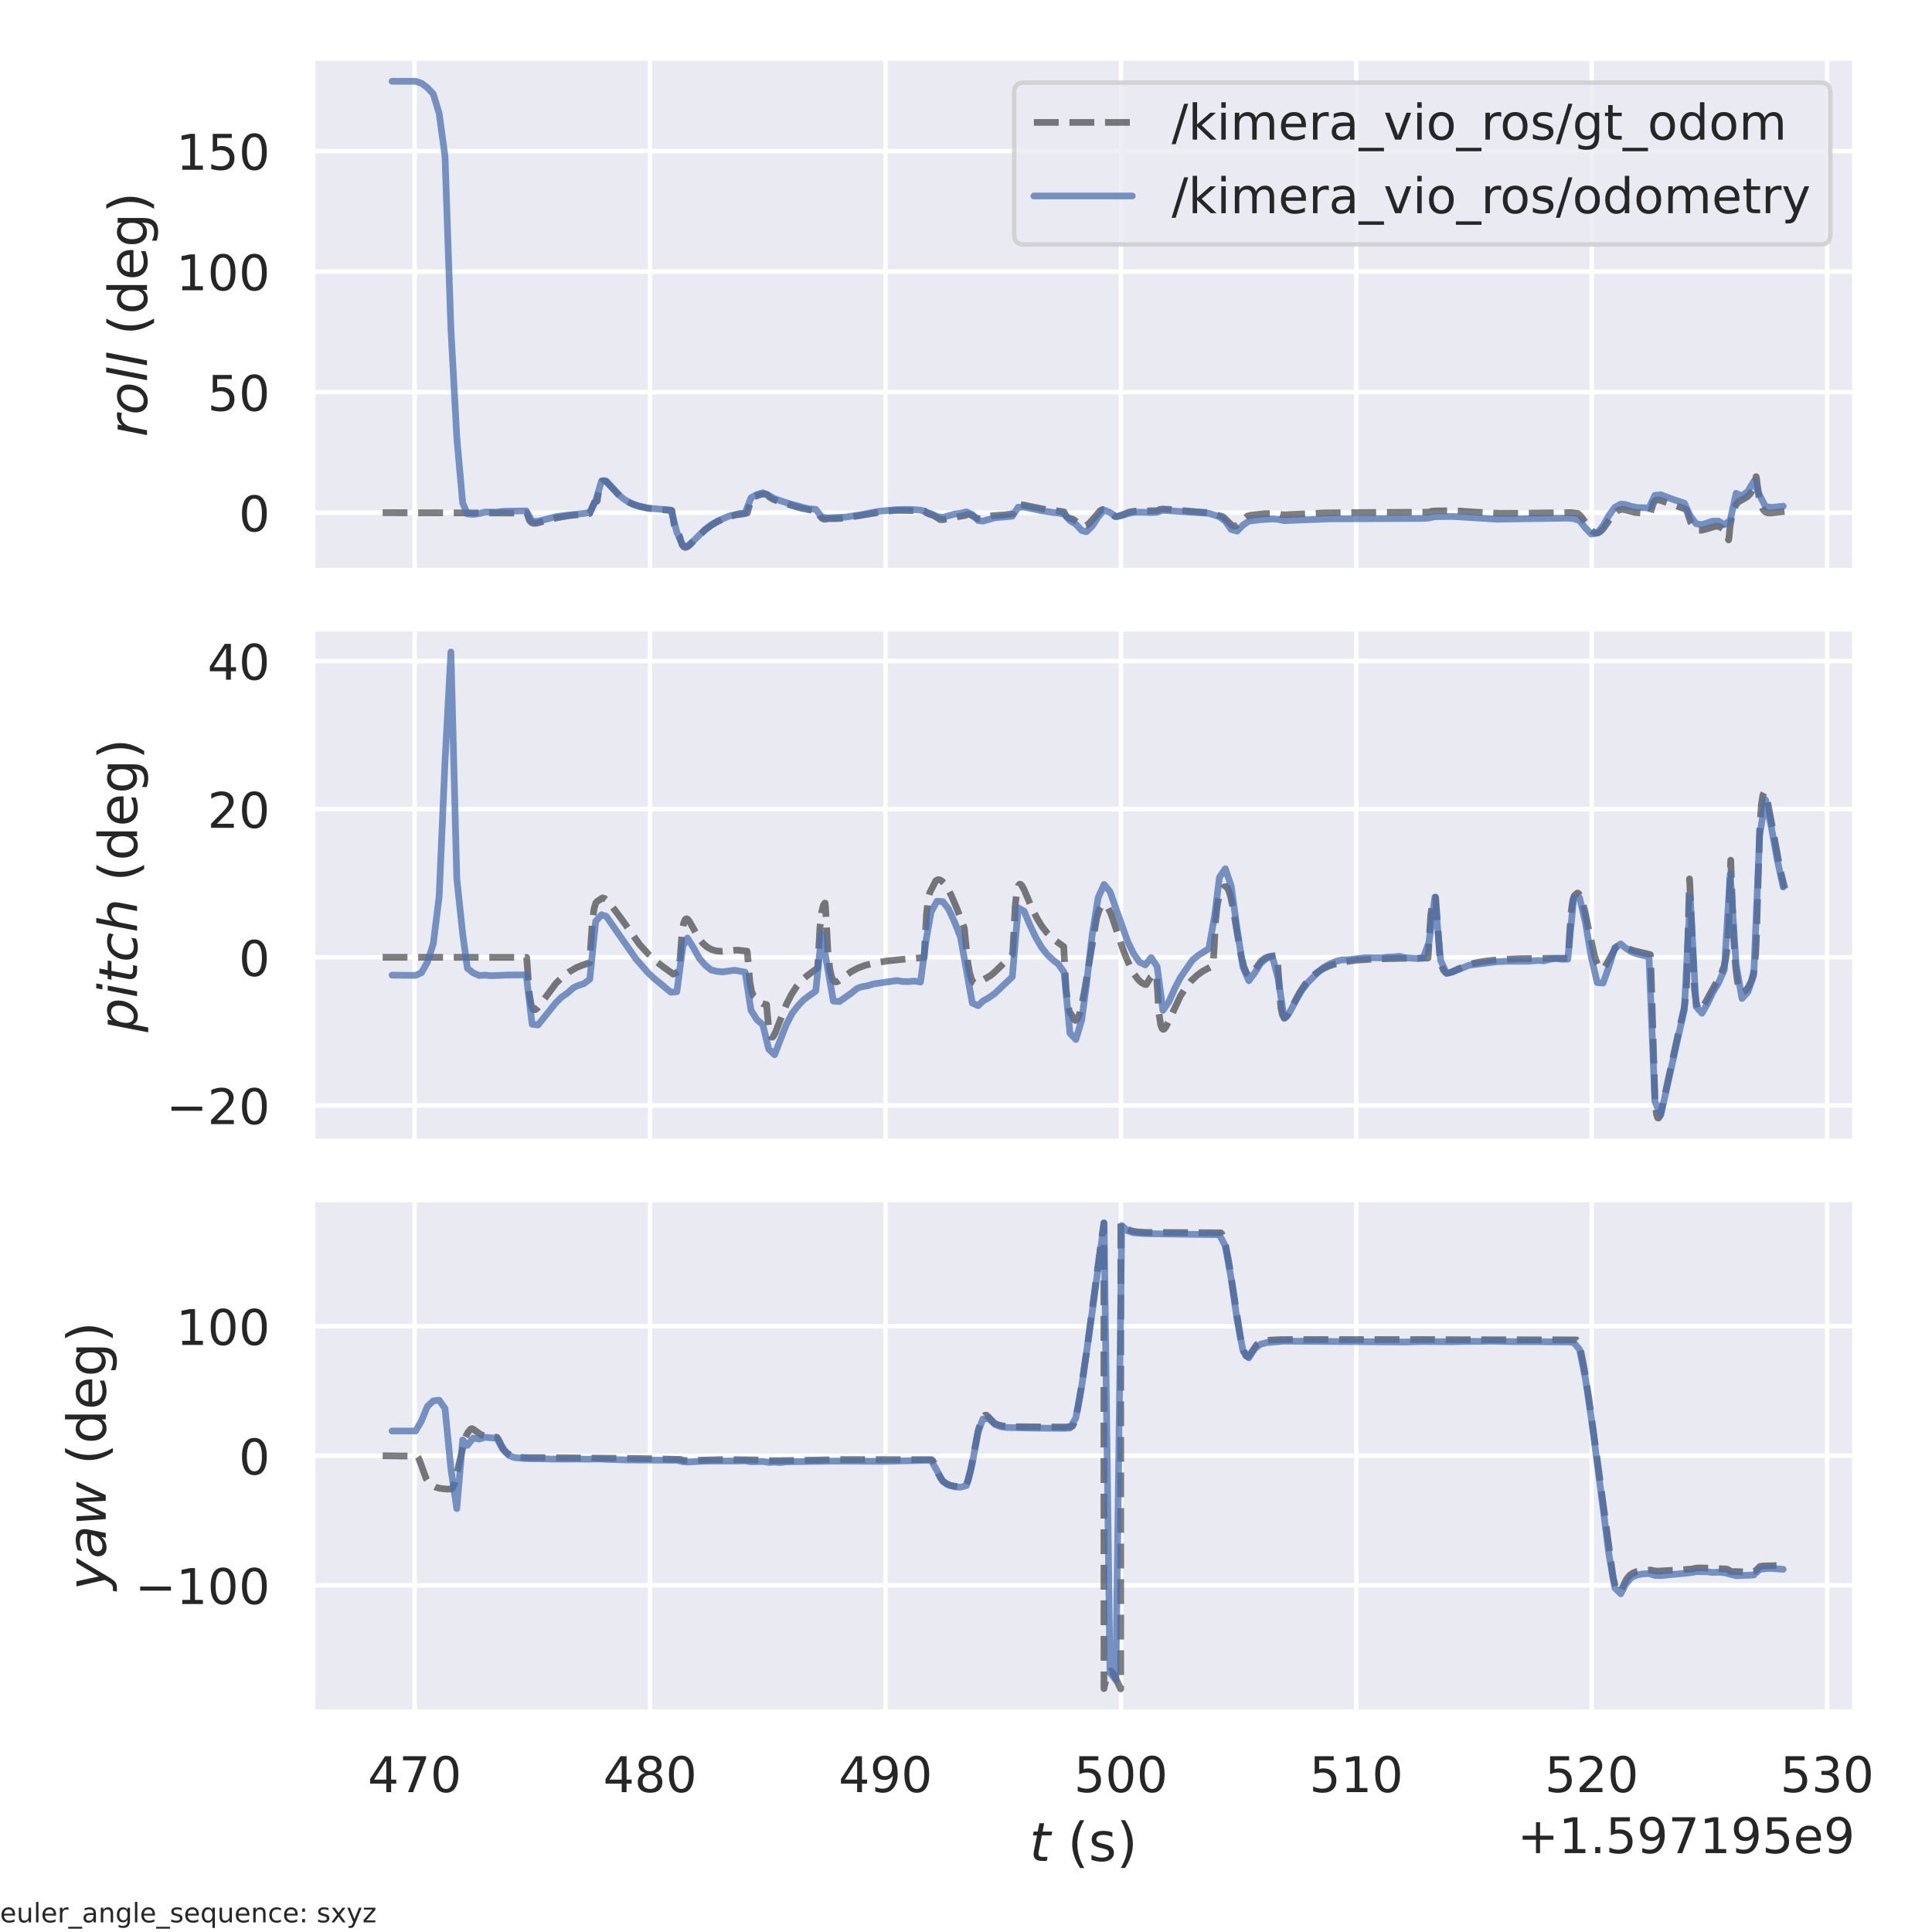 <?xml version="1.0" encoding="utf-8" standalone="no"?>
<!DOCTYPE svg PUBLIC "-//W3C//DTD SVG 1.1//EN"
  "http://www.w3.org/Graphics/SVG/1.1/DTD/svg11.dtd">
<!-- Created with matplotlib (https://matplotlib.org/) -->
<svg height="432pt" version="1.1" viewBox="0 0 432 432" width="432pt" xmlns="http://www.w3.org/2000/svg" xmlns:xlink="http://www.w3.org/1999/xlink">
 <defs>
  <style type="text/css">*{stroke-linecap:butt;stroke-linejoin:round;}</style>
 </defs>
 <g id="figure_1">
  <g id="patch_1">
   <path d="M 0 432 
L 432 432 
L 432 0 
L 0 0 
z
" style="fill:#ffffff;"/>
  </g>
  <g id="axes_1">
   <g id="patch_2">
    <path d="M 69.885 127.62 
L 414.768 127.62 
L 414.768 12.96 
L 69.885 12.96 
z
" style="fill:#eaeaf2;"/>
   </g>
   <g id="matplotlib.axis_1">
    <g id="xtick_1">
     <g id="line2d_1">
      <path clip-path="url(#p0ee9da7e5e)" d="M 92.722 127.62 
L 92.722 12.96 
" style="fill:none;stroke:#ffffff;stroke-linecap:round;"/>
     </g>
    </g>
    <g id="xtick_2">
     <g id="line2d_2">
      <path clip-path="url(#p0ee9da7e5e)" d="M 145.36 127.62 
L 145.36 12.96 
" style="fill:none;stroke:#ffffff;stroke-linecap:round;"/>
     </g>
    </g>
    <g id="xtick_3">
     <g id="line2d_3">
      <path clip-path="url(#p0ee9da7e5e)" d="M 197.999 127.62 
L 197.999 12.96 
" style="fill:none;stroke:#ffffff;stroke-linecap:round;"/>
     </g>
    </g>
    <g id="xtick_4">
     <g id="line2d_4">
      <path clip-path="url(#p0ee9da7e5e)" d="M 250.637 127.62 
L 250.637 12.96 
" style="fill:none;stroke:#ffffff;stroke-linecap:round;"/>
     </g>
    </g>
    <g id="xtick_5">
     <g id="line2d_5">
      <path clip-path="url(#p0ee9da7e5e)" d="M 303.275 127.62 
L 303.275 12.96 
" style="fill:none;stroke:#ffffff;stroke-linecap:round;"/>
     </g>
    </g>
    <g id="xtick_6">
     <g id="line2d_6">
      <path clip-path="url(#p0ee9da7e5e)" d="M 355.913 127.62 
L 355.913 12.96 
" style="fill:none;stroke:#ffffff;stroke-linecap:round;"/>
     </g>
    </g>
    <g id="xtick_7">
     <g id="line2d_7">
      <path clip-path="url(#p0ee9da7e5e)" d="M 408.552 127.62 
L 408.552 12.96 
" style="fill:none;stroke:#ffffff;stroke-linecap:round;"/>
     </g>
    </g>
   </g>
   <g id="matplotlib.axis_2">
    <g id="ytick_1">
     <g id="line2d_8">
      <path clip-path="url(#p0ee9da7e5e)" d="M 69.885 114.632 
L 414.768 114.632 
" style="fill:none;stroke:#ffffff;stroke-linecap:round;"/>
     </g>
     <g id="text_1">
      <!-- 0 -->
      <g style="fill:#262626;" transform="translate(53.386 118.811)scale(0.11 -0.11)">
       <defs>
        <path d="M 31.781 66.406 
Q 24.172 66.406 20.328 58.906 
Q 16.5 51.422 16.5 36.375 
Q 16.5 21.391 20.328 13.891 
Q 24.172 6.391 31.781 6.391 
Q 39.453 6.391 43.281 13.891 
Q 47.125 21.391 47.125 36.375 
Q 47.125 51.422 43.281 58.906 
Q 39.453 66.406 31.781 66.406 
z
M 31.781 74.219 
Q 44.047 74.219 50.516 64.516 
Q 56.984 54.828 56.984 36.375 
Q 56.984 17.969 50.516 8.266 
Q 44.047 -1.422 31.781 -1.422 
Q 19.531 -1.422 13.062 8.266 
Q 6.594 17.969 6.594 36.375 
Q 6.594 54.828 13.062 64.516 
Q 19.531 74.219 31.781 74.219 
z
" id="DejaVuSans-48"/>
       </defs>
       <use xlink:href="#DejaVuSans-48"/>
      </g>
     </g>
    </g>
    <g id="ytick_2">
     <g id="line2d_9">
      <path clip-path="url(#p0ee9da7e5e)" d="M 69.885 87.679 
L 414.768 87.679 
" style="fill:none;stroke:#ffffff;stroke-linecap:round;"/>
     </g>
     <g id="text_2">
      <!-- 50 -->
      <g style="fill:#262626;" transform="translate(46.388 91.858)scale(0.11 -0.11)">
       <defs>
        <path d="M 10.797 72.906 
L 49.516 72.906 
L 49.516 64.594 
L 19.828 64.594 
L 19.828 46.734 
Q 21.969 47.469 24.109 47.828 
Q 26.266 48.188 28.422 48.188 
Q 40.625 48.188 47.75 41.5 
Q 54.891 34.812 54.891 23.391 
Q 54.891 11.625 47.562 5.094 
Q 40.234 -1.422 26.906 -1.422 
Q 22.312 -1.422 17.547 -0.641 
Q 12.797 0.141 7.719 1.703 
L 7.719 11.625 
Q 12.109 9.234 16.797 8.062 
Q 21.484 6.891 26.703 6.891 
Q 35.156 6.891 40.078 11.328 
Q 45.016 15.766 45.016 23.391 
Q 45.016 31 40.078 35.438 
Q 35.156 39.891 26.703 39.891 
Q 22.75 39.891 18.812 39.016 
Q 14.891 38.141 10.797 36.281 
z
" id="DejaVuSans-53"/>
       </defs>
       <use xlink:href="#DejaVuSans-53"/>
       <use x="63.623" xlink:href="#DejaVuSans-48"/>
      </g>
     </g>
    </g>
    <g id="ytick_3">
     <g id="line2d_10">
      <path clip-path="url(#p0ee9da7e5e)" d="M 69.885 60.727 
L 414.768 60.727 
" style="fill:none;stroke:#ffffff;stroke-linecap:round;"/>
     </g>
     <g id="text_3">
      <!-- 100 -->
      <g style="fill:#262626;" transform="translate(39.389 64.906)scale(0.11 -0.11)">
       <defs>
        <path d="M 12.406 8.297 
L 28.516 8.297 
L 28.516 63.922 
L 10.984 60.406 
L 10.984 69.391 
L 28.422 72.906 
L 38.281 72.906 
L 38.281 8.297 
L 54.391 8.297 
L 54.391 0 
L 12.406 0 
z
" id="DejaVuSans-49"/>
       </defs>
       <use xlink:href="#DejaVuSans-49"/>
       <use x="63.623" xlink:href="#DejaVuSans-48"/>
       <use x="127.246" xlink:href="#DejaVuSans-48"/>
      </g>
     </g>
    </g>
    <g id="ytick_4">
     <g id="line2d_11">
      <path clip-path="url(#p0ee9da7e5e)" d="M 69.885 33.775 
L 414.768 33.775 
" style="fill:none;stroke:#ffffff;stroke-linecap:round;"/>
     </g>
     <g id="text_4">
      <!-- 150 -->
      <g style="fill:#262626;" transform="translate(39.389 37.954)scale(0.11 -0.11)">
       <use xlink:href="#DejaVuSans-49"/>
       <use x="63.623" xlink:href="#DejaVuSans-53"/>
       <use x="127.246" xlink:href="#DejaVuSans-48"/>
      </g>
     </g>
    </g>
    <g id="text_5">
     <!-- $roll$ (deg) -->
     <g style="fill:#262626;" transform="translate(32.869 97.71)rotate(-90)scale(0.12 -0.12)">
      <defs>
       <path d="M 44.578 46.391 
Q 43.219 47.125 41.453 47.516 
Q 39.703 47.906 37.703 47.906 
Q 30.516 47.906 25.141 42.453 
Q 19.781 37.016 18.016 27.875 
L 12.5 0 
L 3.516 0 
L 14.203 54.688 
L 23.188 54.688 
L 21.484 46.188 
Q 25.047 50.922 30 53.453 
Q 34.969 56 40.578 56 
Q 42.047 56 43.453 55.828 
Q 44.875 55.672 46.297 55.281 
z
" id="DejaVuSans-Oblique-114"/>
       <path d="M 25.391 -1.422 
Q 15.766 -1.422 10.172 4.516 
Q 4.594 10.453 4.594 20.703 
Q 4.594 26.656 6.516 32.828 
Q 8.453 39.016 11.531 43.219 
Q 16.359 49.75 22.312 52.875 
Q 28.266 56 35.797 56 
Q 45.125 56 50.859 50.188 
Q 56.594 44.391 56.594 35.016 
Q 56.594 28.516 54.688 22.062 
Q 52.781 15.625 49.703 11.375 
Q 44.922 4.828 38.969 1.703 
Q 33.016 -1.422 25.391 -1.422 
z
M 13.922 21 
Q 13.922 13.578 17.016 9.891 
Q 20.125 6.203 26.422 6.203 
Q 35.453 6.203 41.375 14.078 
Q 47.312 21.969 47.312 34.078 
Q 47.312 41.156 44.141 44.766 
Q 40.969 48.391 34.812 48.391 
Q 29.734 48.391 25.781 46.016 
Q 21.828 43.656 18.703 38.812 
Q 16.406 35.203 15.156 30.562 
Q 13.922 25.922 13.922 21 
z
" id="DejaVuSans-Oblique-111"/>
       <path d="M 18.312 75.984 
L 27.297 75.984 
L 12.5 0 
L 3.516 0 
z
" id="DejaVuSans-Oblique-108"/>
       <path id="DejaVuSans-32"/>
       <path d="M 31 75.875 
Q 24.469 64.656 21.281 53.656 
Q 18.109 42.672 18.109 31.391 
Q 18.109 20.125 21.312 9.062 
Q 24.516 -2 31 -13.188 
L 23.188 -13.188 
Q 15.875 -1.703 12.234 9.375 
Q 8.594 20.453 8.594 31.391 
Q 8.594 42.281 12.203 53.312 
Q 15.828 64.359 23.188 75.875 
z
" id="DejaVuSans-40"/>
       <path d="M 45.406 46.391 
L 45.406 75.984 
L 54.391 75.984 
L 54.391 0 
L 45.406 0 
L 45.406 8.203 
Q 42.578 3.328 38.25 0.953 
Q 33.938 -1.422 27.875 -1.422 
Q 17.969 -1.422 11.734 6.484 
Q 5.516 14.406 5.516 27.297 
Q 5.516 40.188 11.734 48.094 
Q 17.969 56 27.875 56 
Q 33.938 56 38.25 53.625 
Q 42.578 51.266 45.406 46.391 
z
M 14.797 27.297 
Q 14.797 17.391 18.875 11.75 
Q 22.953 6.109 30.078 6.109 
Q 37.203 6.109 41.297 11.75 
Q 45.406 17.391 45.406 27.297 
Q 45.406 37.203 41.297 42.844 
Q 37.203 48.484 30.078 48.484 
Q 22.953 48.484 18.875 42.844 
Q 14.797 37.203 14.797 27.297 
z
" id="DejaVuSans-100"/>
       <path d="M 56.203 29.594 
L 56.203 25.203 
L 14.891 25.203 
Q 15.484 15.922 20.484 11.062 
Q 25.484 6.203 34.422 6.203 
Q 39.594 6.203 44.453 7.469 
Q 49.312 8.734 54.109 11.281 
L 54.109 2.781 
Q 49.266 0.734 44.188 -0.344 
Q 39.109 -1.422 33.891 -1.422 
Q 20.797 -1.422 13.156 6.188 
Q 5.516 13.812 5.516 26.812 
Q 5.516 40.234 12.766 48.109 
Q 20.016 56 32.328 56 
Q 43.359 56 49.781 48.891 
Q 56.203 41.797 56.203 29.594 
z
M 47.219 32.234 
Q 47.125 39.594 43.094 43.984 
Q 39.062 48.391 32.422 48.391 
Q 24.906 48.391 20.391 44.141 
Q 15.875 39.891 15.188 32.172 
z
" id="DejaVuSans-101"/>
       <path d="M 45.406 27.984 
Q 45.406 37.75 41.375 43.109 
Q 37.359 48.484 30.078 48.484 
Q 22.859 48.484 18.828 43.109 
Q 14.797 37.75 14.797 27.984 
Q 14.797 18.266 18.828 12.891 
Q 22.859 7.516 30.078 7.516 
Q 37.359 7.516 41.375 12.891 
Q 45.406 18.266 45.406 27.984 
z
M 54.391 6.781 
Q 54.391 -7.172 48.188 -13.984 
Q 42 -20.797 29.203 -20.797 
Q 24.469 -20.797 20.266 -20.094 
Q 16.062 -19.391 12.109 -17.922 
L 12.109 -9.188 
Q 16.062 -11.328 19.922 -12.344 
Q 23.781 -13.375 27.781 -13.375 
Q 36.625 -13.375 41.016 -8.766 
Q 45.406 -4.156 45.406 5.172 
L 45.406 9.625 
Q 42.625 4.781 38.281 2.391 
Q 33.938 0 27.875 0 
Q 17.828 0 11.672 7.656 
Q 5.516 15.328 5.516 27.984 
Q 5.516 40.672 11.672 48.328 
Q 17.828 56 27.875 56 
Q 33.938 56 38.281 53.609 
Q 42.625 51.219 45.406 46.391 
L 45.406 54.688 
L 54.391 54.688 
z
" id="DejaVuSans-103"/>
       <path d="M 8.016 75.875 
L 15.828 75.875 
Q 23.141 64.359 26.781 53.312 
Q 30.422 42.281 30.422 31.391 
Q 30.422 20.453 26.781 9.375 
Q 23.141 -1.703 15.828 -13.188 
L 8.016 -13.188 
Q 14.5 -2 17.703 9.062 
Q 20.906 20.125 20.906 31.391 
Q 20.906 42.672 17.703 53.656 
Q 14.5 64.656 8.016 75.875 
z
" id="DejaVuSans-41"/>
      </defs>
      <use transform="translate(0 0.016)" xlink:href="#DejaVuSans-Oblique-114"/>
      <use transform="translate(41.113 0.016)" xlink:href="#DejaVuSans-Oblique-111"/>
      <use transform="translate(102.295 0.016)" xlink:href="#DejaVuSans-Oblique-108"/>
      <use transform="translate(130.078 0.016)" xlink:href="#DejaVuSans-Oblique-108"/>
      <use transform="translate(157.861 0.016)" xlink:href="#DejaVuSans-32"/>
      <use transform="translate(189.648 0.016)" xlink:href="#DejaVuSans-40"/>
      <use transform="translate(228.662 0.016)" xlink:href="#DejaVuSans-100"/>
      <use transform="translate(292.139 0.016)" xlink:href="#DejaVuSans-101"/>
      <use transform="translate(353.662 0.016)" xlink:href="#DejaVuSans-103"/>
      <use transform="translate(417.139 0.016)" xlink:href="#DejaVuSans-41"/>
     </g>
    </g>
   </g>
   <g id="line2d_12">
    <path clip-path="url(#p0ee9da7e5e)" d="M 85.561 114.632 
L 117.799 114.724 
L 118.404 116.386 
L 118.826 116.838 
L 119.299 117.014 
L 119.931 116.991 
L 121.168 116.674 
L 124.616 115.757 
L 127.406 115.278 
L 130.537 114.966 
L 131.851 114.83 
L 132.877 112.377 
L 133.325 112.123 
L 133.536 112.039 
L 133.693 110.918 
L 134.088 108.801 
L 134.456 107.846 
L 134.798 107.502 
L 135.114 107.477 
L 135.509 107.684 
L 136.167 108.32 
L 138.931 111.221 
L 140.167 112.085 
L 141.51 112.751 
L 143.036 113.257 
L 144.904 113.635 
L 147.615 113.933 
L 150.246 114.181 
L 150.378 115.089 
L 150.773 117.475 
L 151.194 118.827 
L 151.589 119.418 
L 151.905 119.776 
L 152.483 121.738 
L 152.852 122.255 
L 153.194 122.406 
L 153.589 122.322 
L 154.142 121.936 
L 155.299 120.775 
L 157.589 118.545 
L 159.09 117.421 
L 160.668 116.516 
L 162.458 115.751 
L 164.379 115.163 
L 166.379 114.88 
L 167.09 114.709 
L 167.984 111.496 
L 168.379 111.103 
L 168.8 110.999 
L 169.195 110.903 
L 170.038 110.569 
L 170.906 110.46 
L 171.459 110.551 
L 172.09 111.185 
L 172.932 111.677 
L 174.353 112.218 
L 179.065 113.61 
L 181.115 114.035 
L 182.904 114.347 
L 183.325 115.356 
L 183.773 115.875 
L 184.247 116.094 
L 184.668 116.078 
L 185.246 115.969 
L 186.984 115.974 
L 188.852 115.838 
L 191.668 115.378 
L 197.879 114.34 
L 200.537 114.132 
L 203.142 114.162 
L 206.353 114.205 
L 206.721 114.252 
L 207.195 114.701 
L 207.774 114.945 
L 208.853 115.312 
L 210.222 116.183 
L 210.88 116.197 
L 212.011 115.959 
L 214.064 115.55 
L 215.906 115.232 
L 216.353 115.005 
L 216.801 115.03 
L 217.38 115.315 
L 218.591 115.968 
L 219.248 115.987 
L 220.248 115.759 
L 221.959 115.297 
L 224.459 115.136 
L 226.459 114.904 
L 227.091 113.44 
L 227.538 113.029 
L 228.039 112.87 
L 228.774 112.898 
L 230.431 113.25 
L 233.827 113.925 
L 236.775 114.285 
L 237.906 114.461 
L 238.406 115.401 
L 238.853 115.78 
L 239.38 115.939 
L 239.933 116.111 
L 240.617 116.595 
L 241.88 117.539 
L 242.407 117.644 
L 242.906 117.515 
L 243.459 117.128 
L 244.22 116.284 
L 246.009 114.186 
L 246.535 113.919 
L 246.957 113.959 
L 247.483 114.256 
L 249.325 115.503 
L 249.878 115.499 
L 250.588 115.251 
L 252.51 114.494 
L 253.799 114.291 
L 255.694 114.249 
L 258.773 114.193 
L 259.3 113.915 
L 260.01 113.816 
L 261.352 113.903 
L 267.142 114.402 
L 271.432 114.728 
L 271.906 115.084 
L 272.511 115.265 
L 273.353 115.49 
L 273.906 115.974 
L 275.511 117.548 
L 276.011 117.66 
L 276.484 117.53 
L 276.983 117.154 
L 278.931 115.395 
L 279.641 115.199 
L 282.641 114.874 
L 285.616 114.766 
L 286.326 115.037 
L 287.273 115.113 
L 289.563 114.999 
L 296.09 114.696 
L 303.09 114.613 
L 319.511 114.524 
L 320.117 114.312 
L 321.065 114.241 
L 325.327 114.201 
L 330.117 114.522 
L 335.302 114.787 
L 339.644 114.772 
L 351.326 114.615 
L 352.826 114.813 
L 353.352 115.271 
L 354.116 116.291 
L 355.774 118.559 
L 356.432 119.061 
L 356.958 119.197 
L 357.458 119.091 
L 357.984 118.739 
L 358.642 118.011 
L 359.774 116.349 
L 360.853 114.914 
L 361.617 114.266 
L 362.3 113.955 
L 362.958 113.903 
L 363.722 114.084 
L 365.617 114.588 
L 367.196 114.724 
L 369.065 114.693 
L 369.222 114.036 
L 369.644 112.637 
L 370.038 112.004 
L 370.432 111.775 
L 370.907 111.778 
L 371.775 112.055 
L 375.143 113.234 
L 376.959 113.883 
L 377.117 114.06 
L 378.064 116.843 
L 378.643 117.815 
L 379.196 118.32 
L 379.775 118.542 
L 380.459 118.558 
L 381.38 118.339 
L 383.722 117.637 
L 384.486 117.789 
L 385.144 118.139 
L 385.67 118.683 
L 386.091 119.457 
L 386.512 120.73 
L 386.565 120.585 
L 386.854 117.682 
L 387.223 115.43 
L 387.749 113.696 
L 388.276 112.702 
L 388.802 112.161 
L 389.617 111.718 
L 390.723 111.053 
L 391.328 110.434 
L 391.801 109.649 
L 392.222 108.507 
L 392.67 106.577 
L 392.749 106.948 
L 393.355 111.489 
L 393.828 113.13 
L 394.301 114.04 
L 394.775 114.495 
L 395.302 114.691 
L 396.039 114.705 
L 399.091 114.343 
L 399.091 114.343 
" style="fill:none;stroke:#000000;stroke-dasharray:5.55,2.4;stroke-dashoffset:0;stroke-opacity:0.5;stroke-width:1.5;"/>
   </g>
   <g id="line2d_13">
    <path clip-path="url(#p0ee9da7e5e)" d="M 87.667 18.172 
L 92.931 18.183 
L 94.246 18.621 
L 95.562 19.607 
L 96.878 21.011 
L 98.194 25.319 
L 99.508 34.995 
L 100.825 73.517 
L 102.14 97.808 
L 103.456 112.471 
L 104.509 114.918 
L 105.825 115.003 
L 107.14 114.843 
L 108.457 114.496 
L 111.089 114.526 
L 112.404 114.326 
L 116.352 114.258 
L 117.668 114.246 
L 118.983 116.568 
L 120.299 116.573 
L 124.247 115.535 
L 126.879 115.183 
L 130.563 114.81 
L 131.877 114.602 
L 133.193 111.969 
L 134.508 107.535 
L 135.562 107.557 
L 138.194 110.501 
L 139.509 111.603 
L 140.826 112.411 
L 142.141 112.939 
L 144.773 113.62 
L 150.036 114.047 
L 151.352 119.029 
L 152.667 121.955 
L 153.721 122.136 
L 155.036 120.955 
L 157.668 118.375 
L 158.984 117.383 
L 160.3 116.593 
L 162.932 115.425 
L 165.3 114.838 
L 166.616 114.693 
L 167.932 111.307 
L 169.248 110.573 
L 170.564 110.18 
L 171.88 110.75 
L 173.195 111.511 
L 175.827 112.402 
L 179.775 113.526 
L 181.089 113.799 
L 182.404 113.88 
L 183.72 115.593 
L 185.036 115.805 
L 188.984 115.634 
L 192.668 115.054 
L 196.615 114.311 
L 200.563 113.944 
L 203.195 113.911 
L 205.826 114.062 
L 208.195 114.867 
L 209.511 115.491 
L 210.827 115.688 
L 213.459 114.943 
L 214.775 114.777 
L 216.09 114.451 
L 217.406 115.039 
L 218.722 116.384 
L 219.775 116.529 
L 222.407 115.778 
L 226.354 115.429 
L 227.67 113.407 
L 228.985 113.384 
L 232.932 114.208 
L 235.563 114.605 
L 236.617 114.694 
L 237.932 114.961 
L 239.249 116.411 
L 240.564 117.204 
L 241.88 118.637 
L 242.933 118.901 
L 244.247 117.607 
L 245.561 115.57 
L 246.878 114.039 
L 248.193 114.607 
L 249.51 115.46 
L 250.825 115.307 
L 252.142 114.851 
L 253.457 114.584 
L 254.773 114.517 
L 257.405 114.618 
L 258.721 114.533 
L 260.037 114.117 
L 270.301 114.784 
L 272.67 115.531 
L 273.985 116.526 
L 275.301 118.385 
L 276.615 118.76 
L 277.931 117.419 
L 279.247 116.518 
L 281.879 116.2 
L 284.51 116.034 
L 285.826 116.139 
L 287.142 116.421 
L 297.406 116.022 
L 318.196 115.927 
L 319.511 115.82 
L 320.828 115.532 
L 324.774 115.472 
L 334.775 116.097 
L 350.563 115.855 
L 351.879 115.966 
L 353.195 116.411 
L 354.511 118.07 
L 355.826 119.435 
L 357.142 119.189 
L 358.458 117.555 
L 359.774 115.253 
L 361.09 113.435 
L 362.406 112.726 
L 363.459 112.804 
L 364.774 113.237 
L 366.09 113.485 
L 368.722 113.571 
L 370.038 110.751 
L 371.354 110.623 
L 373.985 111.635 
L 376.617 112.487 
L 377.933 115.34 
L 379.249 117.104 
L 380.565 117.33 
L 382.933 116.541 
L 384.249 116.513 
L 385.565 117.315 
L 386.881 116.34 
L 388.197 110.309 
L 389.511 110.887 
L 390.828 109.847 
L 392.143 107.65 
L 393.46 110.747 
L 394.775 113.273 
L 396.092 113.474 
L 398.724 113.182 
L 398.724 113.182 
" style="fill:none;stroke:#4c72b0;stroke-linecap:round;stroke-opacity:0.75;stroke-width:1.5;"/>
   </g>
   <g id="patch_3">
    <path d="M 69.885 127.62 
L 69.885 12.96 
" style="fill:none;stroke:#ffffff;stroke-linecap:square;stroke-linejoin:miter;stroke-width:1.25;"/>
   </g>
   <g id="patch_4">
    <path d="M 414.768 127.62 
L 414.768 12.96 
" style="fill:none;stroke:#ffffff;stroke-linecap:square;stroke-linejoin:miter;stroke-width:1.25;"/>
   </g>
   <g id="patch_5">
    <path d="M 69.885 127.62 
L 414.768 127.62 
" style="fill:none;stroke:#ffffff;stroke-linecap:square;stroke-linejoin:miter;stroke-width:1.25;"/>
   </g>
   <g id="patch_6">
    <path d="M 69.885 12.96 
L 414.768 12.96 
" style="fill:none;stroke:#ffffff;stroke-linecap:square;stroke-linejoin:miter;stroke-width:1.25;"/>
   </g>
   <g id="legend_1">
    <g id="patch_7">
     <path d="M 228.98 54.664 
L 407.068 54.664 
Q 409.268 54.664 409.268 52.464 
L 409.268 20.66 
Q 409.268 18.46 407.068 18.46 
L 228.98 18.46 
Q 226.78 18.46 226.78 20.66 
L 226.78 52.464 
Q 226.78 54.664 228.98 54.664 
z
" style="fill:#eaeaf2;opacity:0.8;stroke:#cccccc;stroke-linejoin:miter;"/>
    </g>
    <g id="line2d_14">
     <path d="M 231.18 27.368 
L 253.18 27.368 
" style="fill:none;stroke:#000000;stroke-dasharray:5.55,2.4;stroke-dashoffset:0;stroke-opacity:0.5;stroke-width:1.5;"/>
    </g>
    <g id="line2d_15"/>
    <g id="text_6">
     <!-- /kimera_vio_ros/gt_odom -->
     <g style="fill:#262626;" transform="translate(261.98 31.218)scale(0.11 -0.11)">
      <defs>
       <path d="M 25.391 72.906 
L 33.688 72.906 
L 8.297 -9.281 
L 0 -9.281 
z
" id="DejaVuSans-47"/>
       <path d="M 9.078 75.984 
L 18.109 75.984 
L 18.109 31.109 
L 44.922 54.688 
L 56.391 54.688 
L 27.391 29.109 
L 57.625 0 
L 45.906 0 
L 18.109 26.703 
L 18.109 0 
L 9.078 0 
z
" id="DejaVuSans-107"/>
       <path d="M 9.422 54.688 
L 18.406 54.688 
L 18.406 0 
L 9.422 0 
z
M 9.422 75.984 
L 18.406 75.984 
L 18.406 64.594 
L 9.422 64.594 
z
" id="DejaVuSans-105"/>
       <path d="M 52 44.188 
Q 55.375 50.25 60.062 53.125 
Q 64.75 56 71.094 56 
Q 79.641 56 84.281 50.016 
Q 88.922 44.047 88.922 33.016 
L 88.922 0 
L 79.891 0 
L 79.891 32.719 
Q 79.891 40.578 77.094 44.375 
Q 74.312 48.188 68.609 48.188 
Q 61.625 48.188 57.562 43.547 
Q 53.516 38.922 53.516 30.906 
L 53.516 0 
L 44.484 0 
L 44.484 32.719 
Q 44.484 40.625 41.703 44.406 
Q 38.922 48.188 33.109 48.188 
Q 26.219 48.188 22.156 43.531 
Q 18.109 38.875 18.109 30.906 
L 18.109 0 
L 9.078 0 
L 9.078 54.688 
L 18.109 54.688 
L 18.109 46.188 
Q 21.188 51.219 25.484 53.609 
Q 29.781 56 35.688 56 
Q 41.656 56 45.828 52.969 
Q 50 49.953 52 44.188 
z
" id="DejaVuSans-109"/>
       <path d="M 41.109 46.297 
Q 39.594 47.172 37.812 47.578 
Q 36.031 48 33.891 48 
Q 26.266 48 22.188 43.047 
Q 18.109 38.094 18.109 28.812 
L 18.109 0 
L 9.078 0 
L 9.078 54.688 
L 18.109 54.688 
L 18.109 46.188 
Q 20.953 51.172 25.484 53.578 
Q 30.031 56 36.531 56 
Q 37.453 56 38.578 55.875 
Q 39.703 55.766 41.062 55.516 
z
" id="DejaVuSans-114"/>
       <path d="M 34.281 27.484 
Q 23.391 27.484 19.188 25 
Q 14.984 22.516 14.984 16.5 
Q 14.984 11.719 18.141 8.906 
Q 21.297 6.109 26.703 6.109 
Q 34.188 6.109 38.703 11.406 
Q 43.219 16.703 43.219 25.484 
L 43.219 27.484 
z
M 52.203 31.203 
L 52.203 0 
L 43.219 0 
L 43.219 8.297 
Q 40.141 3.328 35.547 0.953 
Q 30.953 -1.422 24.312 -1.422 
Q 15.922 -1.422 10.953 3.297 
Q 6 8.016 6 15.922 
Q 6 25.141 12.172 29.828 
Q 18.359 34.516 30.609 34.516 
L 43.219 34.516 
L 43.219 35.406 
Q 43.219 41.609 39.141 45 
Q 35.062 48.391 27.688 48.391 
Q 23 48.391 18.547 47.266 
Q 14.109 46.141 10.016 43.891 
L 10.016 52.203 
Q 14.938 54.109 19.578 55.047 
Q 24.219 56 28.609 56 
Q 40.484 56 46.344 49.844 
Q 52.203 43.703 52.203 31.203 
z
" id="DejaVuSans-97"/>
       <path d="M 50.984 -16.609 
L 50.984 -23.578 
L -0.984 -23.578 
L -0.984 -16.609 
z
" id="DejaVuSans-95"/>
       <path d="M 2.984 54.688 
L 12.5 54.688 
L 29.594 8.797 
L 46.688 54.688 
L 56.203 54.688 
L 35.688 0 
L 23.484 0 
z
" id="DejaVuSans-118"/>
       <path d="M 30.609 48.391 
Q 23.391 48.391 19.188 42.75 
Q 14.984 37.109 14.984 27.297 
Q 14.984 17.484 19.156 11.844 
Q 23.344 6.203 30.609 6.203 
Q 37.797 6.203 41.984 11.859 
Q 46.188 17.531 46.188 27.297 
Q 46.188 37.016 41.984 42.703 
Q 37.797 48.391 30.609 48.391 
z
M 30.609 56 
Q 42.328 56 49.016 48.375 
Q 55.719 40.766 55.719 27.297 
Q 55.719 13.875 49.016 6.219 
Q 42.328 -1.422 30.609 -1.422 
Q 18.844 -1.422 12.172 6.219 
Q 5.516 13.875 5.516 27.297 
Q 5.516 40.766 12.172 48.375 
Q 18.844 56 30.609 56 
z
" id="DejaVuSans-111"/>
       <path d="M 44.281 53.078 
L 44.281 44.578 
Q 40.484 46.531 36.375 47.5 
Q 32.281 48.484 27.875 48.484 
Q 21.188 48.484 17.844 46.438 
Q 14.5 44.391 14.5 40.281 
Q 14.5 37.156 16.891 35.375 
Q 19.281 33.594 26.516 31.984 
L 29.594 31.297 
Q 39.156 29.25 43.188 25.516 
Q 47.219 21.781 47.219 15.094 
Q 47.219 7.469 41.188 3.016 
Q 35.156 -1.422 24.609 -1.422 
Q 20.219 -1.422 15.453 -0.562 
Q 10.688 0.297 5.422 2 
L 5.422 11.281 
Q 10.406 8.688 15.234 7.391 
Q 20.062 6.109 24.812 6.109 
Q 31.156 6.109 34.562 8.281 
Q 37.984 10.453 37.984 14.406 
Q 37.984 18.062 35.516 20.016 
Q 33.062 21.969 24.703 23.781 
L 21.578 24.516 
Q 13.234 26.266 9.516 29.906 
Q 5.812 33.547 5.812 39.891 
Q 5.812 47.609 11.281 51.797 
Q 16.75 56 26.812 56 
Q 31.781 56 36.172 55.266 
Q 40.578 54.547 44.281 53.078 
z
" id="DejaVuSans-115"/>
       <path d="M 18.312 70.219 
L 18.312 54.688 
L 36.812 54.688 
L 36.812 47.703 
L 18.312 47.703 
L 18.312 18.016 
Q 18.312 11.328 20.141 9.422 
Q 21.969 7.516 27.594 7.516 
L 36.812 7.516 
L 36.812 0 
L 27.594 0 
Q 17.188 0 13.234 3.875 
Q 9.281 7.766 9.281 18.016 
L 9.281 47.703 
L 2.688 47.703 
L 2.688 54.688 
L 9.281 54.688 
L 9.281 70.219 
z
" id="DejaVuSans-116"/>
      </defs>
      <use xlink:href="#DejaVuSans-47"/>
      <use x="33.691" xlink:href="#DejaVuSans-107"/>
      <use x="91.602" xlink:href="#DejaVuSans-105"/>
      <use x="119.385" xlink:href="#DejaVuSans-109"/>
      <use x="216.797" xlink:href="#DejaVuSans-101"/>
      <use x="278.32" xlink:href="#DejaVuSans-114"/>
      <use x="319.434" xlink:href="#DejaVuSans-97"/>
      <use x="380.713" xlink:href="#DejaVuSans-95"/>
      <use x="430.713" xlink:href="#DejaVuSans-118"/>
      <use x="489.893" xlink:href="#DejaVuSans-105"/>
      <use x="517.676" xlink:href="#DejaVuSans-111"/>
      <use x="578.857" xlink:href="#DejaVuSans-95"/>
      <use x="628.857" xlink:href="#DejaVuSans-114"/>
      <use x="667.721" xlink:href="#DejaVuSans-111"/>
      <use x="728.902" xlink:href="#DejaVuSans-115"/>
      <use x="781.002" xlink:href="#DejaVuSans-47"/>
      <use x="814.693" xlink:href="#DejaVuSans-103"/>
      <use x="878.17" xlink:href="#DejaVuSans-116"/>
      <use x="917.379" xlink:href="#DejaVuSans-95"/>
      <use x="967.379" xlink:href="#DejaVuSans-111"/>
      <use x="1028.561" xlink:href="#DejaVuSans-100"/>
      <use x="1092.037" xlink:href="#DejaVuSans-111"/>
      <use x="1153.219" xlink:href="#DejaVuSans-109"/>
     </g>
    </g>
    <g id="line2d_16">
     <path d="M 231.18 43.82 
L 253.18 43.82 
" style="fill:none;stroke:#4c72b0;stroke-linecap:round;stroke-opacity:0.75;stroke-width:1.5;"/>
    </g>
    <g id="line2d_17"/>
    <g id="text_7">
     <!-- /kimera_vio_ros/odometry -->
     <g style="fill:#262626;" transform="translate(261.98 47.67)scale(0.11 -0.11)">
      <defs>
       <path d="M 32.172 -5.078 
Q 28.375 -14.844 24.75 -17.812 
Q 21.141 -20.797 15.094 -20.797 
L 7.906 -20.797 
L 7.906 -13.281 
L 13.188 -13.281 
Q 16.891 -13.281 18.938 -11.516 
Q 21 -9.766 23.484 -3.219 
L 25.094 0.875 
L 2.984 54.688 
L 12.5 54.688 
L 29.594 11.922 
L 46.688 54.688 
L 56.203 54.688 
z
" id="DejaVuSans-121"/>
      </defs>
      <use xlink:href="#DejaVuSans-47"/>
      <use x="33.691" xlink:href="#DejaVuSans-107"/>
      <use x="91.602" xlink:href="#DejaVuSans-105"/>
      <use x="119.385" xlink:href="#DejaVuSans-109"/>
      <use x="216.797" xlink:href="#DejaVuSans-101"/>
      <use x="278.32" xlink:href="#DejaVuSans-114"/>
      <use x="319.434" xlink:href="#DejaVuSans-97"/>
      <use x="380.713" xlink:href="#DejaVuSans-95"/>
      <use x="430.713" xlink:href="#DejaVuSans-118"/>
      <use x="489.893" xlink:href="#DejaVuSans-105"/>
      <use x="517.676" xlink:href="#DejaVuSans-111"/>
      <use x="578.857" xlink:href="#DejaVuSans-95"/>
      <use x="628.857" xlink:href="#DejaVuSans-114"/>
      <use x="667.721" xlink:href="#DejaVuSans-111"/>
      <use x="728.902" xlink:href="#DejaVuSans-115"/>
      <use x="781.002" xlink:href="#DejaVuSans-47"/>
      <use x="814.693" xlink:href="#DejaVuSans-111"/>
      <use x="875.875" xlink:href="#DejaVuSans-100"/>
      <use x="939.352" xlink:href="#DejaVuSans-111"/>
      <use x="1000.533" xlink:href="#DejaVuSans-109"/>
      <use x="1097.945" xlink:href="#DejaVuSans-101"/>
      <use x="1159.469" xlink:href="#DejaVuSans-116"/>
      <use x="1198.678" xlink:href="#DejaVuSans-114"/>
      <use x="1239.791" xlink:href="#DejaVuSans-121"/>
     </g>
    </g>
   </g>
  </g>
  <g id="axes_2">
   <g id="patch_8">
    <path d="M 69.885 255.24 
L 414.768 255.24 
L 414.768 140.58 
L 69.885 140.58 
z
" style="fill:#eaeaf2;"/>
   </g>
   <g id="matplotlib.axis_3">
    <g id="xtick_8">
     <g id="line2d_18">
      <path clip-path="url(#pb7d56f21a7)" d="M 92.722 255.24 
L 92.722 140.58 
" style="fill:none;stroke:#ffffff;stroke-linecap:round;"/>
     </g>
    </g>
    <g id="xtick_9">
     <g id="line2d_19">
      <path clip-path="url(#pb7d56f21a7)" d="M 145.36 255.24 
L 145.36 140.58 
" style="fill:none;stroke:#ffffff;stroke-linecap:round;"/>
     </g>
    </g>
    <g id="xtick_10">
     <g id="line2d_20">
      <path clip-path="url(#pb7d56f21a7)" d="M 197.999 255.24 
L 197.999 140.58 
" style="fill:none;stroke:#ffffff;stroke-linecap:round;"/>
     </g>
    </g>
    <g id="xtick_11">
     <g id="line2d_21">
      <path clip-path="url(#pb7d56f21a7)" d="M 250.637 255.24 
L 250.637 140.58 
" style="fill:none;stroke:#ffffff;stroke-linecap:round;"/>
     </g>
    </g>
    <g id="xtick_12">
     <g id="line2d_22">
      <path clip-path="url(#pb7d56f21a7)" d="M 303.275 255.24 
L 303.275 140.58 
" style="fill:none;stroke:#ffffff;stroke-linecap:round;"/>
     </g>
    </g>
    <g id="xtick_13">
     <g id="line2d_23">
      <path clip-path="url(#pb7d56f21a7)" d="M 355.913 255.24 
L 355.913 140.58 
" style="fill:none;stroke:#ffffff;stroke-linecap:round;"/>
     </g>
    </g>
    <g id="xtick_14">
     <g id="line2d_24">
      <path clip-path="url(#pb7d56f21a7)" d="M 408.552 255.24 
L 408.552 140.58 
" style="fill:none;stroke:#ffffff;stroke-linecap:round;"/>
     </g>
    </g>
   </g>
   <g id="matplotlib.axis_4">
    <g id="ytick_5">
     <g id="line2d_25">
      <path clip-path="url(#pb7d56f21a7)" d="M 69.885 247.176 
L 414.768 247.176 
" style="fill:none;stroke:#ffffff;stroke-linecap:round;"/>
     </g>
     <g id="text_8">
      <!-- −20 -->
      <g style="fill:#262626;" transform="translate(37.17 251.355)scale(0.11 -0.11)">
       <defs>
        <path d="M 10.594 35.5 
L 73.188 35.5 
L 73.188 27.203 
L 10.594 27.203 
z
" id="DejaVuSans-8722"/>
        <path d="M 19.188 8.297 
L 53.609 8.297 
L 53.609 0 
L 7.328 0 
L 7.328 8.297 
Q 12.938 14.109 22.625 23.891 
Q 32.328 33.688 34.812 36.531 
Q 39.547 41.844 41.422 45.531 
Q 43.312 49.219 43.312 52.781 
Q 43.312 58.594 39.234 62.25 
Q 35.156 65.922 28.609 65.922 
Q 23.969 65.922 18.812 64.312 
Q 13.672 62.703 7.812 59.422 
L 7.812 69.391 
Q 13.766 71.781 18.938 73 
Q 24.125 74.219 28.422 74.219 
Q 39.75 74.219 46.484 68.547 
Q 53.219 62.891 53.219 53.422 
Q 53.219 48.922 51.531 44.891 
Q 49.859 40.875 45.406 35.406 
Q 44.188 33.984 37.641 27.219 
Q 31.109 20.453 19.188 8.297 
z
" id="DejaVuSans-50"/>
       </defs>
       <use xlink:href="#DejaVuSans-8722"/>
       <use x="83.789" xlink:href="#DejaVuSans-50"/>
       <use x="147.412" xlink:href="#DejaVuSans-48"/>
      </g>
     </g>
    </g>
    <g id="ytick_6">
     <g id="line2d_26">
      <path clip-path="url(#pb7d56f21a7)" d="M 69.885 214.052 
L 414.768 214.052 
" style="fill:none;stroke:#ffffff;stroke-linecap:round;"/>
     </g>
     <g id="text_9">
      <!-- 0 -->
      <g style="fill:#262626;" transform="translate(53.386 218.231)scale(0.11 -0.11)">
       <use xlink:href="#DejaVuSans-48"/>
      </g>
     </g>
    </g>
    <g id="ytick_7">
     <g id="line2d_27">
      <path clip-path="url(#pb7d56f21a7)" d="M 69.885 180.928 
L 414.768 180.928 
" style="fill:none;stroke:#ffffff;stroke-linecap:round;"/>
     </g>
     <g id="text_10">
      <!-- 20 -->
      <g style="fill:#262626;" transform="translate(46.388 185.107)scale(0.11 -0.11)">
       <use xlink:href="#DejaVuSans-50"/>
       <use x="63.623" xlink:href="#DejaVuSans-48"/>
      </g>
     </g>
    </g>
    <g id="ytick_8">
     <g id="line2d_28">
      <path clip-path="url(#pb7d56f21a7)" d="M 69.885 147.803 
L 414.768 147.803 
" style="fill:none;stroke:#ffffff;stroke-linecap:round;"/>
     </g>
     <g id="text_11">
      <!-- 40 -->
      <g style="fill:#262626;" transform="translate(46.388 151.983)scale(0.11 -0.11)">
       <defs>
        <path d="M 37.797 64.312 
L 12.891 25.391 
L 37.797 25.391 
z
M 35.203 72.906 
L 47.609 72.906 
L 47.609 25.391 
L 58.016 25.391 
L 58.016 17.188 
L 47.609 17.188 
L 47.609 0 
L 37.797 0 
L 37.797 17.188 
L 4.891 17.188 
L 4.891 26.703 
z
" id="DejaVuSans-52"/>
       </defs>
       <use xlink:href="#DejaVuSans-52"/>
       <use x="63.623" xlink:href="#DejaVuSans-48"/>
      </g>
     </g>
    </g>
    <g id="text_12">
     <!-- $pitch$ (deg) -->
     <g style="fill:#262626;" transform="translate(30.65 230.79)rotate(-90)scale(0.12 -0.12)">
      <defs>
       <path d="M 49.609 33.688 
Q 49.609 40.875 46.484 44.672 
Q 43.359 48.484 37.5 48.484 
Q 33.5 48.484 29.859 46.438 
Q 26.219 44.391 23.391 40.484 
Q 20.609 36.625 18.938 31.156 
Q 17.281 25.688 17.281 20.312 
Q 17.281 13.484 20.406 9.797 
Q 23.531 6.109 29.297 6.109 
Q 33.547 6.109 37.188 8.109 
Q 40.828 10.109 43.406 13.922 
Q 46.188 17.922 47.891 23.344 
Q 49.609 28.766 49.609 33.688 
z
M 21.781 46.391 
Q 25.391 51.125 30.297 53.562 
Q 35.203 56 41.219 56 
Q 49.609 56 54.25 50.5 
Q 58.891 45.016 58.891 35.109 
Q 58.891 27 56 19.656 
Q 53.125 12.312 47.703 6.5 
Q 44.094 2.641 39.547 0.609 
Q 35.016 -1.422 29.984 -1.422 
Q 24.172 -1.422 20.219 1 
Q 16.266 3.422 14.312 8.203 
L 8.688 -20.797 
L -0.297 -20.797 
L 14.406 54.688 
L 23.391 54.688 
z
" id="DejaVuSans-Oblique-112"/>
       <path d="M 18.312 75.984 
L 27.297 75.984 
L 25.094 64.594 
L 16.109 64.594 
z
M 14.203 54.688 
L 23.188 54.688 
L 12.5 0 
L 3.516 0 
z
" id="DejaVuSans-Oblique-105"/>
       <path d="M 42.281 54.688 
L 40.922 47.703 
L 23 47.703 
L 17.188 18.016 
Q 16.891 16.359 16.75 15.234 
Q 16.609 14.109 16.609 13.484 
Q 16.609 10.359 18.484 8.938 
Q 20.359 7.516 24.516 7.516 
L 33.594 7.516 
L 32.078 0 
L 23.484 0 
Q 15.484 0 11.547 3.125 
Q 7.625 6.25 7.625 12.594 
Q 7.625 13.719 7.766 15.062 
Q 7.906 16.406 8.203 18.016 
L 14.016 47.703 
L 6.391 47.703 
L 7.812 54.688 
L 15.281 54.688 
L 18.312 70.219 
L 27.297 70.219 
L 24.312 54.688 
z
" id="DejaVuSans-Oblique-116"/>
       <path d="M 53.609 52.594 
L 51.812 43.703 
Q 48.578 46.047 44.938 47.219 
Q 41.312 48.391 37.406 48.391 
Q 33.109 48.391 29.219 46.875 
Q 25.344 45.359 22.703 42.578 
Q 18.5 38.328 16.203 32.609 
Q 13.922 26.906 13.922 20.797 
Q 13.922 13.422 17.609 9.812 
Q 21.297 6.203 28.812 6.203 
Q 32.516 6.203 36.688 7.328 
Q 40.875 8.453 45.406 10.688 
L 43.703 1.812 
Q 39.797 0.203 35.672 -0.609 
Q 31.547 -1.422 27.203 -1.422 
Q 16.312 -1.422 10.453 4.016 
Q 4.594 9.469 4.594 19.578 
Q 4.594 28.078 7.641 35.234 
Q 10.688 42.391 16.703 48.094 
Q 20.797 52 26.312 54 
Q 31.844 56 38.375 56 
Q 42.188 56 45.938 55.141 
Q 49.703 54.297 53.609 52.594 
z
" id="DejaVuSans-Oblique-99"/>
       <path d="M 55.719 33.016 
L 49.312 0 
L 40.281 0 
L 46.688 32.672 
Q 47.125 34.969 47.359 36.719 
Q 47.609 38.484 47.609 39.5 
Q 47.609 43.609 45.016 45.891 
Q 42.438 48.188 37.797 48.188 
Q 30.562 48.188 25.266 43.297 
Q 19.969 38.422 18.406 30.328 
L 12.5 0 
L 3.516 0 
L 18.312 75.984 
L 27.297 75.984 
L 21.484 46.094 
Q 24.906 50.688 30.219 53.344 
Q 35.547 56 41.406 56 
Q 48.641 56 52.609 52.094 
Q 56.594 48.188 56.594 41.109 
Q 56.594 39.359 56.375 37.359 
Q 56.156 35.359 55.719 33.016 
z
" id="DejaVuSans-Oblique-104"/>
      </defs>
      <use transform="translate(0 0.016)" xlink:href="#DejaVuSans-Oblique-112"/>
      <use transform="translate(63.477 0.016)" xlink:href="#DejaVuSans-Oblique-105"/>
      <use transform="translate(91.26 0.016)" xlink:href="#DejaVuSans-Oblique-116"/>
      <use transform="translate(130.469 0.016)" xlink:href="#DejaVuSans-Oblique-99"/>
      <use transform="translate(185.449 0.016)" xlink:href="#DejaVuSans-Oblique-104"/>
      <use transform="translate(248.828 0.016)" xlink:href="#DejaVuSans-32"/>
      <use transform="translate(280.615 0.016)" xlink:href="#DejaVuSans-40"/>
      <use transform="translate(319.629 0.016)" xlink:href="#DejaVuSans-100"/>
      <use transform="translate(383.105 0.016)" xlink:href="#DejaVuSans-101"/>
      <use transform="translate(444.629 0.016)" xlink:href="#DejaVuSans-103"/>
      <use transform="translate(508.105 0.016)" xlink:href="#DejaVuSans-41"/>
     </g>
    </g>
   </g>
   <g id="line2d_29">
    <path clip-path="url(#pb7d56f21a7)" d="M 85.561 214.052 
L 117.746 214.065 
L 117.825 214.809 
L 118.352 222.165 
L 118.746 224.555 
L 119.089 225.478 
L 119.405 225.774 
L 119.694 225.76 
L 120.089 225.477 
L 120.747 224.668 
L 124.3 219.885 
L 125.747 218.474 
L 127.248 217.325 
L 128.853 216.379 
L 130.09 215.869 
L 131.824 215.28 
L 131.903 214.406 
L 132.456 205.944 
L 132.851 203.135 
L 133.219 201.921 
L 133.536 201.555 
L 134.719 200.768 
L 135.14 200.876 
L 135.667 201.253 
L 136.431 202.099 
L 138.694 205.111 
L 143.036 211.218 
L 144.904 213.257 
L 146.984 215.189 
L 148.51 216.355 
L 149.773 217.25 
L 150.51 217.828 
L 151.3 217.443 
L 151.826 217.102 
L 151.905 216.424 
L 152.536 208.205 
L 152.904 206.288 
L 153.221 205.586 
L 153.484 205.433 
L 153.747 205.539 
L 154.142 206.004 
L 154.852 207.267 
L 156.326 209.883 
L 157.247 211.023 
L 158.142 211.79 
L 159.09 212.309 
L 160.116 212.613 
L 161.3 212.723 
L 162.747 212.62 
L 164.853 212.437 
L 167.064 212.693 
L 167.143 213.403 
L 167.669 219.595 
L 168.063 221.708 
L 168.432 222.593 
L 168.748 222.845 
L 169.143 223.042 
L 169.853 223.934 
L 170.485 224.403 
L 171.064 224.561 
L 171.406 224.627 
L 171.538 226.208 
L 171.906 229.971 
L 172.248 231.502 
L 172.512 231.904 
L 172.722 231.904 
L 172.985 231.634 
L 173.406 230.817 
L 174.327 228.405 
L 175.853 224.56 
L 176.985 222.326 
L 178.091 220.625 
L 179.222 219.291 
L 180.457 218.187 
L 182.273 216.844 
L 182.825 216.392 
L 182.93 214.62 
L 183.352 207.258 
L 183.747 203.856 
L 184.115 202.401 
L 184.431 201.94 
L 184.51 201.943 
L 184.589 203.017 
L 185.141 213.077 
L 185.562 216.755 
L 185.957 218.5 
L 186.326 219.267 
L 186.668 219.539 
L 187.036 219.555 
L 187.536 219.329 
L 188.563 218.55 
L 190.352 217.244 
L 191.8 216.471 
L 193.431 215.859 
L 195.458 215.351 
L 198.378 214.871 
L 201.958 214.498 
L 206.642 214.102 
L 206.8 210.819 
L 207.195 204.127 
L 207.59 200.807 
L 207.932 199.523 
L 209.248 196.949 
L 209.643 196.713 
L 210.064 196.717 
L 210.538 196.951 
L 211.116 197.506 
L 211.827 198.526 
L 212.722 200.233 
L 213.932 203.07 
L 215.643 207.627 
L 215.827 209.66 
L 216.327 214.75 
L 216.801 217.519 
L 217.248 219 
L 217.643 219.667 
L 217.985 219.878 
L 218.38 219.846 
L 219.169 219.502 
L 221.59 218.069 
L 222.617 217.174 
L 226.407 213.435 
L 226.486 212.397 
L 227.012 202.406 
L 227.381 199.295 
L 227.723 198.026 
L 227.986 197.706 
L 228.221 197.736 
L 228.511 198.046 
L 229.011 198.985 
L 230.59 202.72 
L 231.853 205.305 
L 233.011 207.186 
L 234.169 208.658 
L 235.379 209.842 
L 236.827 210.928 
L 237.853 211.67 
L 237.985 214.217 
L 238.38 221.163 
L 238.774 224.704 
L 239.143 226.244 
L 239.459 226.74 
L 239.643 226.966 
L 240.17 227.996 
L 240.485 228.175 
L 240.748 228.06 
L 241.038 227.651 
L 241.407 226.705 
L 241.907 224.713 
L 242.591 220.93 
L 245.219 205.26 
L 245.798 203.415 
L 246.272 202.567 
L 246.667 202.275 
L 247.009 202.272 
L 247.378 202.509 
L 247.824 203.105 
L 248.377 204.264 
L 249.141 206.454 
L 251.246 212.725 
L 252.588 215.909 
L 253.641 217.869 
L 254.51 219.051 
L 255.299 219.766 
L 256.01 220.128 
L 256.299 220.146 
L 257.3 218.508 
L 257.957 218.075 
L 258.563 217.847 
L 258.641 218.719 
L 259.142 226.529 
L 259.511 229.047 
L 259.826 229.957 
L 260.089 230.169 
L 260.326 230.081 
L 260.668 229.652 
L 261.273 228.445 
L 263.931 222.745 
L 265.116 220.87 
L 266.326 219.363 
L 267.564 218.17 
L 268.905 217.186 
L 270.38 216.383 
L 271.274 215.904 
L 271.406 213.307 
L 271.827 205.683 
L 272.222 202.097 
L 272.591 200.553 
L 273.458 198.72 
L 273.853 198.269 
L 274.143 198.248 
L 274.406 198.475 
L 274.748 199.128 
L 275.17 200.479 
L 275.748 203.197 
L 276.615 208.514 
L 277.536 213.835 
L 278.168 216.241 
L 278.72 217.563 
L 279.115 218.019 
L 279.431 218.093 
L 279.746 217.927 
L 280.194 217.38 
L 282.01 214.88 
L 282.799 214.28 
L 283.642 213.923 
L 284.668 213.74 
L 285.536 213.71 
L 285.589 214.082 
L 286.405 225.35 
L 286.774 226.986 
L 287.089 227.517 
L 287.352 227.57 
L 287.642 227.363 
L 288.089 226.72 
L 289.064 224.812 
L 290.616 221.891 
L 291.801 220.128 
L 292.984 218.754 
L 294.221 217.655 
L 295.537 216.779 
L 297.011 216.065 
L 298.721 215.488 
L 300.8 215.03 
L 303.459 214.682 
L 307.17 214.438 
L 313.038 214.297 
L 319.3 214.225 
L 319.379 213.273 
L 319.906 204.745 
L 320.301 201.929 
L 320.643 200.868 
L 320.933 200.581 
L 320.985 200.58 
L 321.038 200.96 
L 321.932 213.616 
L 322.353 215.84 
L 322.748 216.903 
L 323.143 217.397 
L 323.538 217.565 
L 324.038 217.524 
L 324.879 217.19 
L 327.906 215.853 
L 329.827 215.315 
L 332.196 214.896 
L 335.354 214.576 
L 339.723 214.369 
L 347.301 214.272 
L 350.615 214.242 
L 350.694 213.39 
L 351.247 204.367 
L 351.642 201.474 
L 351.984 200.343 
L 352.273 200.016 
L 352.457 199.861 
L 352.747 199.675 
L 352.984 199.801 
L 353.3 200.272 
L 353.747 201.412 
L 354.353 203.654 
L 355.326 208.272 
L 356.511 213.634 
L 357.142 215.535 
L 357.616 216.341 
L 357.984 216.599 
L 358.327 216.574 
L 358.695 216.307 
L 359.195 215.645 
L 360.01 214.146 
L 361.116 212.115 
L 361.617 211.666 
L 362.064 211.543 
L 362.563 211.644 
L 365.3 212.552 
L 368.564 213.347 
L 369.038 213.481 
L 369.117 214.986 
L 370.064 246.144 
L 370.406 249.178 
L 370.669 249.965 
L 370.854 250.002 
L 371.038 249.743 
L 371.354 248.836 
L 371.96 246.249 
L 375.143 231.648 
L 376.59 225.386 
L 376.985 222.516 
L 377.143 219.877 
L 377.775 196.525 
L 377.828 197.207 
L 378.88 221.116 
L 379.275 224.116 
L 379.644 225.4 
L 379.933 225.755 
L 380.196 225.754 
L 380.512 225.489 
L 381.038 224.69 
L 384.907 217.643 
L 385.486 216.085 
L 385.907 214.263 
L 386.222 211.886 
L 386.512 207.723 
L 386.723 199.968 
L 386.986 192.343 
L 387.012 192.556 
L 387.17 197.186 
L 387.644 209.702 
L 388.092 216.255 
L 388.512 219.533 
L 388.906 221.07 
L 389.275 221.702 
L 389.59 221.86 
L 389.933 221.778 
L 390.38 221.416 
L 390.959 220.653 
L 391.538 219.507 
L 391.959 218.165 
L 392.275 216.441 
L 392.564 213.543 
L 392.749 209.295 
L 393.46 185.663 
L 393.854 179.871 
L 394.196 177.726 
L 394.433 177.27 
L 394.591 177.308 
L 394.801 177.685 
L 395.144 178.877 
L 395.749 181.961 
L 398.118 194.746 
L 399.091 198.682 
L 399.091 198.682 
" style="fill:none;stroke:#000000;stroke-dasharray:5.55,2.4;stroke-dashoffset:0;stroke-opacity:0.5;stroke-width:1.5;"/>
   </g>
   <g id="line2d_30">
    <path clip-path="url(#pb7d56f21a7)" d="M 87.667 218.041 
L 92.931 218.103 
L 94.246 217.502 
L 95.562 215.14 
L 96.878 211.058 
L 98.194 200.468 
L 99.508 170.224 
L 100.825 145.792 
L 102.14 196.421 
L 103.456 208.838 
L 104.509 216.522 
L 105.825 217.538 
L 107.14 218.123 
L 108.457 218.044 
L 109.772 218.17 
L 113.72 218.011 
L 116.352 218 
L 117.668 217.977 
L 118.983 229.03 
L 120.299 229.188 
L 124.247 224.263 
L 125.563 222.956 
L 126.879 222.063 
L 128.194 220.879 
L 129.248 220.363 
L 130.563 219.954 
L 131.877 218.957 
L 133.193 206.018 
L 134.508 204.544 
L 135.562 204.884 
L 142.141 214.332 
L 144.773 217.364 
L 146.089 218.637 
L 150.036 221.878 
L 151.352 221.754 
L 152.667 211.672 
L 153.721 209.741 
L 155.036 211.886 
L 156.353 214.26 
L 157.668 215.789 
L 158.984 216.871 
L 160.3 217.199 
L 161.616 217.32 
L 164.247 216.939 
L 166.616 217.385 
L 167.932 225.9 
L 169.248 228.007 
L 170.564 229.129 
L 171.88 234.563 
L 173.195 235.84 
L 175.827 229.073 
L 177.144 226.547 
L 178.459 224.864 
L 179.775 223.493 
L 182.404 221.593 
L 183.72 208.856 
L 186.352 223.857 
L 187.668 223.961 
L 190.299 222.112 
L 191.615 221.039 
L 192.668 220.646 
L 193.984 220.427 
L 195.3 220.012 
L 200.563 219.253 
L 201.879 219.477 
L 203.195 219.484 
L 204.511 219.374 
L 205.826 219.592 
L 207.142 209.825 
L 208.195 203.911 
L 209.511 201.526 
L 210.827 201.604 
L 212.143 203.345 
L 213.459 206.202 
L 214.775 209.552 
L 217.406 224.277 
L 218.722 224.871 
L 219.775 223.846 
L 221.091 223.093 
L 222.407 222.175 
L 226.354 218.419 
L 227.67 203.006 
L 228.985 203.738 
L 230.3 206.856 
L 231.616 209.655 
L 232.932 211.885 
L 234.248 213.536 
L 235.563 214.752 
L 236.617 215.534 
L 237.932 217.415 
L 239.249 231.037 
L 240.564 232.441 
L 241.88 228.005 
L 242.933 220.122 
L 244.247 208.814 
L 245.561 200.692 
L 246.878 197.766 
L 248.193 199.365 
L 252.142 210.509 
L 253.457 213.222 
L 254.773 215.108 
L 256.089 215.763 
L 257.405 214.118 
L 258.721 216.089 
L 260.037 225.915 
L 261.352 224.028 
L 262.668 221.037 
L 263.984 218.519 
L 266.616 214.697 
L 267.932 213.618 
L 270.301 212.122 
L 271.616 204.663 
L 272.67 196.175 
L 273.985 194.242 
L 275.301 198.132 
L 276.615 207.68 
L 277.931 216.268 
L 279.247 219.302 
L 280.562 217.538 
L 281.879 215.392 
L 283.194 214.291 
L 284.51 213.915 
L 285.826 218.902 
L 287.142 227.728 
L 288.458 226.206 
L 289.774 223.703 
L 291.09 221.451 
L 292.405 219.718 
L 295.037 217.088 
L 296.09 216.256 
L 297.406 215.514 
L 298.721 214.969 
L 300.038 214.643 
L 301.353 214.614 
L 305.301 214.151 
L 308.984 214.185 
L 310.3 214 
L 311.616 213.967 
L 312.932 213.819 
L 314.248 214.165 
L 316.879 214.331 
L 318.196 214.241 
L 319.511 210.741 
L 320.828 200.691 
L 322.143 214.77 
L 323.459 217.675 
L 324.774 217.36 
L 328.459 215.836 
L 334.775 215.034 
L 337.407 214.936 
L 341.353 214.948 
L 343.985 214.761 
L 345.301 214.849 
L 346.616 214.49 
L 347.933 214.333 
L 349.247 214.492 
L 350.563 214.475 
L 351.879 200.778 
L 353.195 200.737 
L 354.511 206.308 
L 355.826 214.071 
L 357.142 219.707 
L 358.458 219.823 
L 359.774 216.089 
L 361.09 211.902 
L 362.406 211.06 
L 363.459 211.959 
L 364.774 212.818 
L 366.09 213.32 
L 368.722 213.96 
L 370.038 246.268 
L 371.354 249.348 
L 375.301 231.581 
L 376.617 225.831 
L 377.933 200.564 
L 379.249 225.061 
L 380.565 226.566 
L 381.88 224.259 
L 382.933 222.023 
L 384.249 219.826 
L 385.565 216.843 
L 386.881 195.443 
L 388.197 215.65 
L 389.511 223.266 
L 390.828 221.82 
L 392.143 218.048 
L 393.46 186.735 
L 394.775 178.839 
L 396.092 185.058 
L 397.407 192.286 
L 398.724 198.355 
L 398.724 198.355 
" style="fill:none;stroke:#4c72b0;stroke-linecap:round;stroke-opacity:0.75;stroke-width:1.5;"/>
   </g>
   <g id="patch_9">
    <path d="M 69.885 255.24 
L 69.885 140.58 
" style="fill:none;stroke:#ffffff;stroke-linecap:square;stroke-linejoin:miter;stroke-width:1.25;"/>
   </g>
   <g id="patch_10">
    <path d="M 414.768 255.24 
L 414.768 140.58 
" style="fill:none;stroke:#ffffff;stroke-linecap:square;stroke-linejoin:miter;stroke-width:1.25;"/>
   </g>
   <g id="patch_11">
    <path d="M 69.885 255.24 
L 414.768 255.24 
" style="fill:none;stroke:#ffffff;stroke-linecap:square;stroke-linejoin:miter;stroke-width:1.25;"/>
   </g>
   <g id="patch_12">
    <path d="M 69.885 140.58 
L 414.768 140.58 
" style="fill:none;stroke:#ffffff;stroke-linecap:square;stroke-linejoin:miter;stroke-width:1.25;"/>
   </g>
  </g>
  <g id="axes_3">
   <g id="patch_13">
    <path d="M 69.885 382.86 
L 414.768 382.86 
L 414.768 268.2 
L 69.885 268.2 
z
" style="fill:#eaeaf2;"/>
   </g>
   <g id="matplotlib.axis_5">
    <g id="xtick_15">
     <g id="line2d_31">
      <path clip-path="url(#pe0fab865e4)" d="M 92.722 382.86 
L 92.722 268.2 
" style="fill:none;stroke:#ffffff;stroke-linecap:round;"/>
     </g>
     <g id="text_13">
      <!-- 470 -->
      <g style="fill:#262626;" transform="translate(82.224 400.718)scale(0.11 -0.11)">
       <defs>
        <path d="M 8.203 72.906 
L 55.078 72.906 
L 55.078 68.703 
L 28.609 0 
L 18.312 0 
L 43.219 64.594 
L 8.203 64.594 
z
" id="DejaVuSans-55"/>
       </defs>
       <use xlink:href="#DejaVuSans-52"/>
       <use x="63.623" xlink:href="#DejaVuSans-55"/>
       <use x="127.246" xlink:href="#DejaVuSans-48"/>
      </g>
     </g>
    </g>
    <g id="xtick_16">
     <g id="line2d_32">
      <path clip-path="url(#pe0fab865e4)" d="M 145.36 382.86 
L 145.36 268.2 
" style="fill:none;stroke:#ffffff;stroke-linecap:round;"/>
     </g>
     <g id="text_14">
      <!-- 480 -->
      <g style="fill:#262626;" transform="translate(134.862 400.718)scale(0.11 -0.11)">
       <defs>
        <path d="M 31.781 34.625 
Q 24.75 34.625 20.719 30.859 
Q 16.703 27.094 16.703 20.516 
Q 16.703 13.922 20.719 10.156 
Q 24.75 6.391 31.781 6.391 
Q 38.812 6.391 42.859 10.172 
Q 46.922 13.969 46.922 20.516 
Q 46.922 27.094 42.891 30.859 
Q 38.875 34.625 31.781 34.625 
z
M 21.922 38.812 
Q 15.578 40.375 12.031 44.719 
Q 8.5 49.078 8.5 55.328 
Q 8.5 64.062 14.719 69.141 
Q 20.953 74.219 31.781 74.219 
Q 42.672 74.219 48.875 69.141 
Q 55.078 64.062 55.078 55.328 
Q 55.078 49.078 51.531 44.719 
Q 48 40.375 41.703 38.812 
Q 48.828 37.156 52.797 32.312 
Q 56.781 27.484 56.781 20.516 
Q 56.781 9.906 50.312 4.234 
Q 43.844 -1.422 31.781 -1.422 
Q 19.734 -1.422 13.25 4.234 
Q 6.781 9.906 6.781 20.516 
Q 6.781 27.484 10.781 32.312 
Q 14.797 37.156 21.922 38.812 
z
M 18.312 54.391 
Q 18.312 48.734 21.844 45.562 
Q 25.391 42.391 31.781 42.391 
Q 38.141 42.391 41.719 45.562 
Q 45.312 48.734 45.312 54.391 
Q 45.312 60.062 41.719 63.234 
Q 38.141 66.406 31.781 66.406 
Q 25.391 66.406 21.844 63.234 
Q 18.312 60.062 18.312 54.391 
z
" id="DejaVuSans-56"/>
       </defs>
       <use xlink:href="#DejaVuSans-52"/>
       <use x="63.623" xlink:href="#DejaVuSans-56"/>
       <use x="127.246" xlink:href="#DejaVuSans-48"/>
      </g>
     </g>
    </g>
    <g id="xtick_17">
     <g id="line2d_33">
      <path clip-path="url(#pe0fab865e4)" d="M 197.999 382.86 
L 197.999 268.2 
" style="fill:none;stroke:#ffffff;stroke-linecap:round;"/>
     </g>
     <g id="text_15">
      <!-- 490 -->
      <g style="fill:#262626;" transform="translate(187.501 400.718)scale(0.11 -0.11)">
       <defs>
        <path d="M 10.984 1.516 
L 10.984 10.5 
Q 14.703 8.734 18.5 7.812 
Q 22.312 6.891 25.984 6.891 
Q 35.75 6.891 40.891 13.453 
Q 46.047 20.016 46.781 33.406 
Q 43.953 29.203 39.594 26.953 
Q 35.25 24.703 29.984 24.703 
Q 19.047 24.703 12.672 31.312 
Q 6.297 37.938 6.297 49.422 
Q 6.297 60.641 12.938 67.422 
Q 19.578 74.219 30.609 74.219 
Q 43.266 74.219 49.922 64.516 
Q 56.594 54.828 56.594 36.375 
Q 56.594 19.141 48.406 8.859 
Q 40.234 -1.422 26.422 -1.422 
Q 22.703 -1.422 18.891 -0.688 
Q 15.094 0.047 10.984 1.516 
z
M 30.609 32.422 
Q 37.25 32.422 41.125 36.953 
Q 45.016 41.5 45.016 49.422 
Q 45.016 57.281 41.125 61.844 
Q 37.25 66.406 30.609 66.406 
Q 23.969 66.406 20.094 61.844 
Q 16.219 57.281 16.219 49.422 
Q 16.219 41.5 20.094 36.953 
Q 23.969 32.422 30.609 32.422 
z
" id="DejaVuSans-57"/>
       </defs>
       <use xlink:href="#DejaVuSans-52"/>
       <use x="63.623" xlink:href="#DejaVuSans-57"/>
       <use x="127.246" xlink:href="#DejaVuSans-48"/>
      </g>
     </g>
    </g>
    <g id="xtick_18">
     <g id="line2d_34">
      <path clip-path="url(#pe0fab865e4)" d="M 250.637 382.86 
L 250.637 268.2 
" style="fill:none;stroke:#ffffff;stroke-linecap:round;"/>
     </g>
     <g id="text_16">
      <!-- 500 -->
      <g style="fill:#262626;" transform="translate(240.139 400.718)scale(0.11 -0.11)">
       <use xlink:href="#DejaVuSans-53"/>
       <use x="63.623" xlink:href="#DejaVuSans-48"/>
       <use x="127.246" xlink:href="#DejaVuSans-48"/>
      </g>
     </g>
    </g>
    <g id="xtick_19">
     <g id="line2d_35">
      <path clip-path="url(#pe0fab865e4)" d="M 303.275 382.86 
L 303.275 268.2 
" style="fill:none;stroke:#ffffff;stroke-linecap:round;"/>
     </g>
     <g id="text_17">
      <!-- 510 -->
      <g style="fill:#262626;" transform="translate(292.777 400.718)scale(0.11 -0.11)">
       <use xlink:href="#DejaVuSans-53"/>
       <use x="63.623" xlink:href="#DejaVuSans-49"/>
       <use x="127.246" xlink:href="#DejaVuSans-48"/>
      </g>
     </g>
    </g>
    <g id="xtick_20">
     <g id="line2d_36">
      <path clip-path="url(#pe0fab865e4)" d="M 355.913 382.86 
L 355.913 268.2 
" style="fill:none;stroke:#ffffff;stroke-linecap:round;"/>
     </g>
     <g id="text_18">
      <!-- 520 -->
      <g style="fill:#262626;" transform="translate(345.415 400.718)scale(0.11 -0.11)">
       <use xlink:href="#DejaVuSans-53"/>
       <use x="63.623" xlink:href="#DejaVuSans-50"/>
       <use x="127.246" xlink:href="#DejaVuSans-48"/>
      </g>
     </g>
    </g>
    <g id="xtick_21">
     <g id="line2d_37">
      <path clip-path="url(#pe0fab865e4)" d="M 408.552 382.86 
L 408.552 268.2 
" style="fill:none;stroke:#ffffff;stroke-linecap:round;"/>
     </g>
     <g id="text_19">
      <!-- 530 -->
      <g style="fill:#262626;" transform="translate(398.054 400.718)scale(0.11 -0.11)">
       <defs>
        <path d="M 40.578 39.312 
Q 47.656 37.797 51.625 33 
Q 55.609 28.219 55.609 21.188 
Q 55.609 10.406 48.188 4.484 
Q 40.766 -1.422 27.094 -1.422 
Q 22.516 -1.422 17.656 -0.516 
Q 12.797 0.391 7.625 2.203 
L 7.625 11.719 
Q 11.719 9.328 16.594 8.109 
Q 21.484 6.891 26.812 6.891 
Q 36.078 6.891 40.938 10.547 
Q 45.797 14.203 45.797 21.188 
Q 45.797 27.641 41.281 31.266 
Q 36.766 34.906 28.719 34.906 
L 20.219 34.906 
L 20.219 43.016 
L 29.109 43.016 
Q 36.375 43.016 40.234 45.922 
Q 44.094 48.828 44.094 54.297 
Q 44.094 59.906 40.109 62.906 
Q 36.141 65.922 28.719 65.922 
Q 24.656 65.922 20.016 65.031 
Q 15.375 64.156 9.812 62.312 
L 9.812 71.094 
Q 15.438 72.656 20.344 73.438 
Q 25.25 74.219 29.594 74.219 
Q 40.828 74.219 47.359 69.109 
Q 53.906 64.016 53.906 55.328 
Q 53.906 49.266 50.438 45.094 
Q 46.969 40.922 40.578 39.312 
z
" id="DejaVuSans-51"/>
       </defs>
       <use xlink:href="#DejaVuSans-53"/>
       <use x="63.623" xlink:href="#DejaVuSans-51"/>
       <use x="127.246" xlink:href="#DejaVuSans-48"/>
      </g>
     </g>
    </g>
    <g id="text_20">
     <!-- $t$ (s) -->
     <g style="fill:#262626;" transform="translate(230.206 416.124)scale(0.12 -0.12)">
      <use transform="translate(0 0.125)" xlink:href="#DejaVuSans-Oblique-116"/>
      <use transform="translate(39.209 0.125)" xlink:href="#DejaVuSans-32"/>
      <use transform="translate(70.996 0.125)" xlink:href="#DejaVuSans-40"/>
      <use transform="translate(110.01 0.125)" xlink:href="#DejaVuSans-115"/>
      <use transform="translate(162.109 0.125)" xlink:href="#DejaVuSans-41"/>
     </g>
    </g>
    <g id="text_21">
     <!-- +1.597195e9 -->
     <g style="fill:#262626;" transform="translate(339.296 414.364)scale(0.11 -0.11)">
      <defs>
       <path d="M 46 62.703 
L 46 35.5 
L 73.188 35.5 
L 73.188 27.203 
L 46 27.203 
L 46 0 
L 37.797 0 
L 37.797 27.203 
L 10.594 27.203 
L 10.594 35.5 
L 37.797 35.5 
L 37.797 62.703 
z
" id="DejaVuSans-43"/>
       <path d="M 10.688 12.406 
L 21 12.406 
L 21 0 
L 10.688 0 
z
" id="DejaVuSans-46"/>
      </defs>
      <use xlink:href="#DejaVuSans-43"/>
      <use x="83.789" xlink:href="#DejaVuSans-49"/>
      <use x="147.412" xlink:href="#DejaVuSans-46"/>
      <use x="179.199" xlink:href="#DejaVuSans-53"/>
      <use x="242.822" xlink:href="#DejaVuSans-57"/>
      <use x="306.445" xlink:href="#DejaVuSans-55"/>
      <use x="370.068" xlink:href="#DejaVuSans-49"/>
      <use x="433.691" xlink:href="#DejaVuSans-57"/>
      <use x="497.314" xlink:href="#DejaVuSans-53"/>
      <use x="560.938" xlink:href="#DejaVuSans-101"/>
      <use x="622.461" xlink:href="#DejaVuSans-57"/>
     </g>
    </g>
   </g>
   <g id="matplotlib.axis_6">
    <g id="ytick_9">
     <g id="line2d_38">
      <path clip-path="url(#pe0fab865e4)" d="M 69.885 354.48 
L 414.768 354.48 
" style="fill:none;stroke:#ffffff;stroke-linecap:round;"/>
     </g>
     <g id="text_22">
      <!-- −100 -->
      <g style="fill:#262626;" transform="translate(30.171 358.659)scale(0.11 -0.11)">
       <use xlink:href="#DejaVuSans-8722"/>
       <use x="83.789" xlink:href="#DejaVuSans-49"/>
       <use x="147.412" xlink:href="#DejaVuSans-48"/>
       <use x="211.035" xlink:href="#DejaVuSans-48"/>
      </g>
     </g>
    </g>
    <g id="ytick_10">
     <g id="line2d_39">
      <path clip-path="url(#pe0fab865e4)" d="M 69.885 325.514 
L 414.768 325.514 
" style="fill:none;stroke:#ffffff;stroke-linecap:round;"/>
     </g>
     <g id="text_23">
      <!-- 0 -->
      <g style="fill:#262626;" transform="translate(53.386 329.693)scale(0.11 -0.11)">
       <use xlink:href="#DejaVuSans-48"/>
      </g>
     </g>
    </g>
    <g id="ytick_11">
     <g id="line2d_40">
      <path clip-path="url(#pe0fab865e4)" d="M 69.885 296.547 
L 414.768 296.547 
" style="fill:none;stroke:#ffffff;stroke-linecap:round;"/>
     </g>
     <g id="text_24">
      <!-- 100 -->
      <g style="fill:#262626;" transform="translate(39.389 300.726)scale(0.11 -0.11)">
       <use xlink:href="#DejaVuSans-49"/>
       <use x="63.623" xlink:href="#DejaVuSans-48"/>
       <use x="127.246" xlink:href="#DejaVuSans-48"/>
      </g>
     </g>
    </g>
    <g id="text_25">
     <!-- $yaw$ (deg) -->
     <g style="fill:#262626;" transform="translate(23.651 355.59)rotate(-90)scale(0.12 -0.12)">
      <defs>
       <path d="M 24.812 -5.078 
Q 18.562 -15.578 14.625 -18.188 
Q 10.688 -20.797 4.594 -20.797 
L -2.484 -20.797 
L -0.984 -13.281 
L 4.203 -13.281 
Q 7.953 -13.281 10.594 -11.234 
Q 13.234 -9.188 16.5 -3.219 
L 19.281 2 
L 7.172 54.688 
L 16.703 54.688 
L 25.781 12.797 
L 50.875 54.688 
L 60.297 54.688 
z
" id="DejaVuSans-Oblique-121"/>
       <path d="M 53.719 31.203 
L 47.609 0 
L 38.625 0 
L 40.281 8.297 
Q 36.328 3.422 31.266 1 
Q 26.219 -1.422 20.016 -1.422 
Q 13.031 -1.422 8.562 2.844 
Q 4.109 7.125 4.109 13.812 
Q 4.109 23.391 11.75 28.953 
Q 19.391 34.516 32.812 34.516 
L 45.312 34.516 
L 45.797 36.922 
Q 45.906 37.312 45.953 37.766 
Q 46 38.234 46 39.203 
Q 46 43.562 42.453 45.969 
Q 38.922 48.391 32.516 48.391 
Q 28.125 48.391 23.5 47.266 
Q 18.891 46.141 14.016 43.891 
L 15.578 52.203 
Q 20.656 54.109 25.516 55.047 
Q 30.375 56 34.906 56 
Q 44.578 56 49.625 51.797 
Q 54.688 47.609 54.688 39.594 
Q 54.688 37.984 54.438 35.812 
Q 54.203 33.641 53.719 31.203 
z
M 44 27.484 
L 35.016 27.484 
Q 23.969 27.484 18.672 24.531 
Q 13.375 21.578 13.375 15.375 
Q 13.375 11.078 16.078 8.641 
Q 18.797 6.203 23.578 6.203 
Q 30.906 6.203 36.375 11.453 
Q 41.844 16.703 43.609 25.484 
z
" id="DejaVuSans-Oblique-97"/>
       <path d="M 8.5 54.688 
L 17.391 54.688 
L 19.672 10.688 
L 40.094 54.688 
L 50.484 54.688 
L 53.516 10.688 
L 72.906 54.688 
L 81.891 54.688 
L 56.891 0 
L 46.391 0 
L 43.703 45.312 
L 22.797 0 
L 12.203 0 
z
" id="DejaVuSans-Oblique-119"/>
      </defs>
      <use transform="translate(0 0.016)" xlink:href="#DejaVuSans-Oblique-121"/>
      <use transform="translate(59.18 0.016)" xlink:href="#DejaVuSans-Oblique-97"/>
      <use transform="translate(120.459 0.016)" xlink:href="#DejaVuSans-Oblique-119"/>
      <use transform="translate(202.246 0.016)" xlink:href="#DejaVuSans-32"/>
      <use transform="translate(234.033 0.016)" xlink:href="#DejaVuSans-40"/>
      <use transform="translate(273.047 0.016)" xlink:href="#DejaVuSans-100"/>
      <use transform="translate(336.523 0.016)" xlink:href="#DejaVuSans-101"/>
      <use transform="translate(398.047 0.016)" xlink:href="#DejaVuSans-103"/>
      <use transform="translate(461.523 0.016)" xlink:href="#DejaVuSans-41"/>
     </g>
    </g>
   </g>
   <g id="line2d_41">
    <path clip-path="url(#pe0fab865e4)" d="M 85.561 325.514 
L 93.299 325.604 
L 93.588 326.019 
L 94.035 327.16 
L 95.273 330.583 
L 95.904 331.509 
L 96.588 332.124 
L 97.378 332.535 
L 98.405 332.809 
L 99.982 332.974 
L 101.009 332.933 
L 101.272 332.573 
L 101.641 331.624 
L 102.14 329.636 
L 103.956 321.63 
L 104.561 320.387 
L 105.193 319.57 
L 105.509 319.436 
L 105.799 319.558 
L 107.588 320.841 
L 108.667 321.106 
L 110.325 321.259 
L 111.115 321.389 
L 111.457 321.834 
L 112.036 323.057 
L 112.641 324.117 
L 113.299 324.837 
L 114.036 325.317 
L 114.957 325.643 
L 116.273 325.849 
L 118.22 325.919 
L 120.325 325.91 
L 128.668 325.99 
L 142.799 326.123 
L 152.142 326.323 
L 152.826 326.546 
L 153.747 326.585 
L 161.958 326.351 
L 170.38 326.466 
L 171.932 326.594 
L 173.038 326.624 
L 183.141 326.468 
L 185.062 326.416 
L 186.694 326.355 
L 208.3 326.38 
L 208.563 326.596 
L 208.932 327.263 
L 209.695 329.284 
L 210.301 330.475 
L 210.932 331.254 
L 211.642 331.781 
L 212.485 332.126 
L 213.643 332.344 
L 215.564 332.448 
L 215.827 332.358 
L 216.117 331.947 
L 216.511 330.921 
L 217.037 328.827 
L 217.775 324.832 
L 218.722 319.88 
L 219.327 317.984 
L 219.933 316.78 
L 220.275 316.435 
L 220.564 316.438 
L 220.88 316.688 
L 222.354 318.227 
L 223.196 318.605 
L 224.327 318.854 
L 226.144 318.996 
L 230.563 319.048 
L 238.248 319.09 
L 239.775 318.922 
L 240.065 318.426 
L 240.459 317.238 
L 241.012 314.778 
L 241.854 309.882 
L 243.249 300.251 
L 245.693 281.631 
L 246.825 273.445 
L 246.851 377.579 
L 246.957 377.019 
L 247.509 374.806 
L 247.93 373.913 
L 248.246 373.668 
L 248.509 373.719 
L 248.825 374.046 
L 249.299 374.914 
L 250.588 377.648 
L 250.614 273.412 
L 250.72 273.577 
L 251.378 274.359 
L 252.115 274.882 
L 253.009 275.232 
L 254.247 275.456 
L 256.326 275.574 
L 264.247 275.605 
L 272.985 275.662 
L 273.248 275.97 
L 273.59 276.772 
L 274.064 278.541 
L 274.748 282.095 
L 275.827 289.063 
L 277.536 300.134 
L 278.141 302.252 
L 278.589 303.173 
L 278.905 303.369 
L 279.168 303.272 
L 279.51 302.861 
L 281.01 300.668 
L 281.747 300.187 
L 282.668 299.862 
L 283.984 299.655 
L 286.537 299.532 
L 291.169 299.529 
L 319.748 299.532 
L 324.8 299.562 
L 352.457 299.599 
L 352.721 299.904 
L 353.063 300.694 
L 353.537 302.434 
L 354.221 305.944 
L 355.274 312.677 
L 357.037 325.577 
L 360.695 352.758 
L 361.274 354.911 
L 361.669 355.707 
L 361.985 355.906 
L 362.248 355.805 
L 362.563 355.408 
L 363.09 354.304 
L 363.722 353.071 
L 364.38 352.276 
L 365.09 351.76 
L 365.959 351.408 
L 367.17 351.179 
L 369.17 351.06 
L 369.749 351.21 
L 370.538 351.321 
L 372.012 351.23 
L 375.669 351.034 
L 378.301 350.841 
L 379.222 350.619 
L 380.486 350.583 
L 386.091 350.839 
L 386.565 351.055 
L 387.012 351.404 
L 387.96 351.401 
L 389.801 351.479 
L 392.196 351.352 
L 392.67 351.137 
L 393.539 350.258 
L 394.222 350.15 
L 396.933 350.086 
L 399.091 350.088 
L 399.091 350.088 
" style="fill:none;stroke:#000000;stroke-dasharray:5.55,2.4;stroke-dashoffset:0;stroke-opacity:0.5;stroke-width:1.5;"/>
   </g>
   <g id="line2d_42">
    <path clip-path="url(#pe0fab865e4)" d="M 87.667 319.978 
L 92.931 319.977 
L 94.246 317.712 
L 95.562 314.473 
L 96.878 313.245 
L 98.194 313.08 
L 99.508 314.943 
L 100.825 328.456 
L 102.14 337.328 
L 103.456 321.992 
L 104.509 323.189 
L 105.825 321.541 
L 107.14 321.792 
L 108.457 321.386 
L 111.089 321.603 
L 112.404 324.014 
L 113.72 325.408 
L 115.036 325.917 
L 117.668 326.151 
L 121.615 326.203 
L 124.247 326.259 
L 129.248 326.247 
L 131.877 326.278 
L 133.193 326.214 
L 136.877 326.354 
L 140.826 326.461 
L 151.352 326.514 
L 152.667 326.843 
L 153.721 326.914 
L 157.668 326.703 
L 164.247 326.687 
L 166.616 326.644 
L 167.932 326.851 
L 170.564 326.789 
L 171.88 327.003 
L 173.195 326.927 
L 174.512 327.031 
L 175.827 326.858 
L 186.352 326.71 
L 190.299 326.722 
L 197.931 326.762 
L 205.826 326.554 
L 208.195 326.486 
L 210.827 331.238 
L 212.143 332.1 
L 213.459 332.444 
L 214.775 332.55 
L 216.09 332.171 
L 217.406 327.207 
L 218.722 320.147 
L 219.775 317.295 
L 221.091 317.188 
L 222.407 318.469 
L 223.723 319.01 
L 225.038 319.186 
L 230.3 319.316 
L 237.932 319.384 
L 239.249 319.303 
L 240.564 317.049 
L 241.88 309.936 
L 244.247 293.167 
L 246.878 273.471 
L 248.193 373.975 
L 249.51 375.663 
L 250.825 274.022 
L 252.142 275.226 
L 253.457 275.65 
L 256.089 275.85 
L 272.67 276.084 
L 273.985 278.633 
L 275.301 285.957 
L 276.615 295.066 
L 277.931 302.002 
L 279.247 303.619 
L 280.562 301.562 
L 281.879 300.564 
L 283.194 300.223 
L 287.142 299.889 
L 314.248 300.078 
L 318.196 299.972 
L 324.774 300.025 
L 328.459 299.934 
L 331.091 299.943 
L 333.46 299.893 
L 338.723 300.006 
L 343.985 299.997 
L 346.616 300.044 
L 350.563 300.06 
L 351.879 300.166 
L 353.195 301.775 
L 354.511 308.315 
L 355.826 317.169 
L 358.458 337.287 
L 359.774 347.679 
L 361.09 355.054 
L 362.406 356.382 
L 363.459 354.278 
L 364.774 352.711 
L 366.09 352.139 
L 367.406 351.925 
L 368.722 351.844 
L 370.038 352.268 
L 371.354 352.306 
L 373.985 352.052 
L 377.933 351.68 
L 379.249 351.426 
L 381.88 351.463 
L 382.933 351.612 
L 384.249 351.542 
L 385.565 351.654 
L 388.197 352.338 
L 392.143 352.174 
L 393.46 350.929 
L 394.775 350.751 
L 396.092 350.696 
L 398.724 350.901 
L 398.724 350.901 
" style="fill:none;stroke:#4c72b0;stroke-linecap:round;stroke-opacity:0.75;stroke-width:1.5;"/>
   </g>
   <g id="patch_14">
    <path d="M 69.885 382.86 
L 69.885 268.2 
" style="fill:none;stroke:#ffffff;stroke-linecap:square;stroke-linejoin:miter;stroke-width:1.25;"/>
   </g>
   <g id="patch_15">
    <path d="M 414.768 382.86 
L 414.768 268.2 
" style="fill:none;stroke:#ffffff;stroke-linecap:square;stroke-linejoin:miter;stroke-width:1.25;"/>
   </g>
   <g id="patch_16">
    <path d="M 69.885 382.86 
L 414.768 382.86 
" style="fill:none;stroke:#ffffff;stroke-linecap:square;stroke-linejoin:miter;stroke-width:1.25;"/>
   </g>
   <g id="patch_17">
    <path d="M 69.885 268.2 
L 414.768 268.2 
" style="fill:none;stroke:#ffffff;stroke-linecap:square;stroke-linejoin:miter;stroke-width:1.25;"/>
   </g>
  </g>
  <g id="text_26">
   <!-- euler_angle_sequence: sxyz -->
   <g style="fill:#262626;" transform="translate(0 429.84)scale(0.06 -0.06)">
    <defs>
     <path d="M 8.5 21.578 
L 8.5 54.688 
L 17.484 54.688 
L 17.484 21.922 
Q 17.484 14.156 20.5 10.266 
Q 23.531 6.391 29.594 6.391 
Q 36.859 6.391 41.078 11.031 
Q 45.312 15.672 45.312 23.688 
L 45.312 54.688 
L 54.297 54.688 
L 54.297 0 
L 45.312 0 
L 45.312 8.406 
Q 42.047 3.422 37.719 1 
Q 33.406 -1.422 27.688 -1.422 
Q 18.266 -1.422 13.375 4.438 
Q 8.5 10.297 8.5 21.578 
z
M 31.109 56 
z
" id="DejaVuSans-117"/>
     <path d="M 9.422 75.984 
L 18.406 75.984 
L 18.406 0 
L 9.422 0 
z
" id="DejaVuSans-108"/>
     <path d="M 54.891 33.016 
L 54.891 0 
L 45.906 0 
L 45.906 32.719 
Q 45.906 40.484 42.875 44.328 
Q 39.844 48.188 33.797 48.188 
Q 26.516 48.188 22.312 43.547 
Q 18.109 38.922 18.109 30.906 
L 18.109 0 
L 9.078 0 
L 9.078 54.688 
L 18.109 54.688 
L 18.109 46.188 
Q 21.344 51.125 25.703 53.562 
Q 30.078 56 35.797 56 
Q 45.219 56 50.047 50.172 
Q 54.891 44.344 54.891 33.016 
z
" id="DejaVuSans-110"/>
     <path d="M 14.797 27.297 
Q 14.797 17.391 18.875 11.75 
Q 22.953 6.109 30.078 6.109 
Q 37.203 6.109 41.297 11.75 
Q 45.406 17.391 45.406 27.297 
Q 45.406 37.203 41.297 42.844 
Q 37.203 48.484 30.078 48.484 
Q 22.953 48.484 18.875 42.844 
Q 14.797 37.203 14.797 27.297 
z
M 45.406 8.203 
Q 42.578 3.328 38.25 0.953 
Q 33.938 -1.422 27.875 -1.422 
Q 17.969 -1.422 11.734 6.484 
Q 5.516 14.406 5.516 27.297 
Q 5.516 40.188 11.734 48.094 
Q 17.969 56 27.875 56 
Q 33.938 56 38.25 53.625 
Q 42.578 51.266 45.406 46.391 
L 45.406 54.688 
L 54.391 54.688 
L 54.391 -20.797 
L 45.406 -20.797 
z
" id="DejaVuSans-113"/>
     <path d="M 48.781 52.594 
L 48.781 44.188 
Q 44.969 46.297 41.141 47.344 
Q 37.312 48.391 33.406 48.391 
Q 24.656 48.391 19.812 42.844 
Q 14.984 37.312 14.984 27.297 
Q 14.984 17.281 19.812 11.734 
Q 24.656 6.203 33.406 6.203 
Q 37.312 6.203 41.141 7.25 
Q 44.969 8.297 48.781 10.406 
L 48.781 2.094 
Q 45.016 0.344 40.984 -0.531 
Q 36.969 -1.422 32.422 -1.422 
Q 20.062 -1.422 12.781 6.344 
Q 5.516 14.109 5.516 27.297 
Q 5.516 40.672 12.859 48.328 
Q 20.219 56 33.016 56 
Q 37.156 56 41.109 55.141 
Q 45.062 54.297 48.781 52.594 
z
" id="DejaVuSans-99"/>
     <path d="M 11.719 12.406 
L 22.016 12.406 
L 22.016 0 
L 11.719 0 
z
M 11.719 51.703 
L 22.016 51.703 
L 22.016 39.312 
L 11.719 39.312 
z
" id="DejaVuSans-58"/>
     <path d="M 54.891 54.688 
L 35.109 28.078 
L 55.906 0 
L 45.312 0 
L 29.391 21.484 
L 13.484 0 
L 2.875 0 
L 24.125 28.609 
L 4.688 54.688 
L 15.281 54.688 
L 29.781 35.203 
L 44.281 54.688 
z
" id="DejaVuSans-120"/>
     <path d="M 5.516 54.688 
L 48.188 54.688 
L 48.188 46.484 
L 14.406 7.172 
L 48.188 7.172 
L 48.188 0 
L 4.297 0 
L 4.297 8.203 
L 38.094 47.516 
L 5.516 47.516 
z
" id="DejaVuSans-122"/>
    </defs>
    <use xlink:href="#DejaVuSans-101"/>
    <use x="61.523" xlink:href="#DejaVuSans-117"/>
    <use x="124.902" xlink:href="#DejaVuSans-108"/>
    <use x="152.686" xlink:href="#DejaVuSans-101"/>
    <use x="214.209" xlink:href="#DejaVuSans-114"/>
    <use x="255.322" xlink:href="#DejaVuSans-95"/>
    <use x="305.322" xlink:href="#DejaVuSans-97"/>
    <use x="366.602" xlink:href="#DejaVuSans-110"/>
    <use x="429.98" xlink:href="#DejaVuSans-103"/>
    <use x="493.457" xlink:href="#DejaVuSans-108"/>
    <use x="521.24" xlink:href="#DejaVuSans-101"/>
    <use x="582.764" xlink:href="#DejaVuSans-95"/>
    <use x="632.764" xlink:href="#DejaVuSans-115"/>
    <use x="684.863" xlink:href="#DejaVuSans-101"/>
    <use x="746.387" xlink:href="#DejaVuSans-113"/>
    <use x="809.863" xlink:href="#DejaVuSans-117"/>
    <use x="873.242" xlink:href="#DejaVuSans-101"/>
    <use x="934.766" xlink:href="#DejaVuSans-110"/>
    <use x="998.145" xlink:href="#DejaVuSans-99"/>
    <use x="1053.125" xlink:href="#DejaVuSans-101"/>
    <use x="1114.648" xlink:href="#DejaVuSans-58"/>
    <use x="1148.34" xlink:href="#DejaVuSans-32"/>
    <use x="1180.127" xlink:href="#DejaVuSans-115"/>
    <use x="1232.227" xlink:href="#DejaVuSans-120"/>
    <use x="1291.406" xlink:href="#DejaVuSans-121"/>
    <use x="1350.586" xlink:href="#DejaVuSans-122"/>
   </g>
  </g>
 </g>
 <defs>
  <clipPath id="p0ee9da7e5e">
   <rect height="114.66" width="344.883" x="69.885" y="12.96"/>
  </clipPath>
  <clipPath id="pb7d56f21a7">
   <rect height="114.66" width="344.883" x="69.885" y="140.58"/>
  </clipPath>
  <clipPath id="pe0fab865e4">
   <rect height="114.66" width="344.883" x="69.885" y="268.2"/>
  </clipPath>
 </defs>
</svg>
